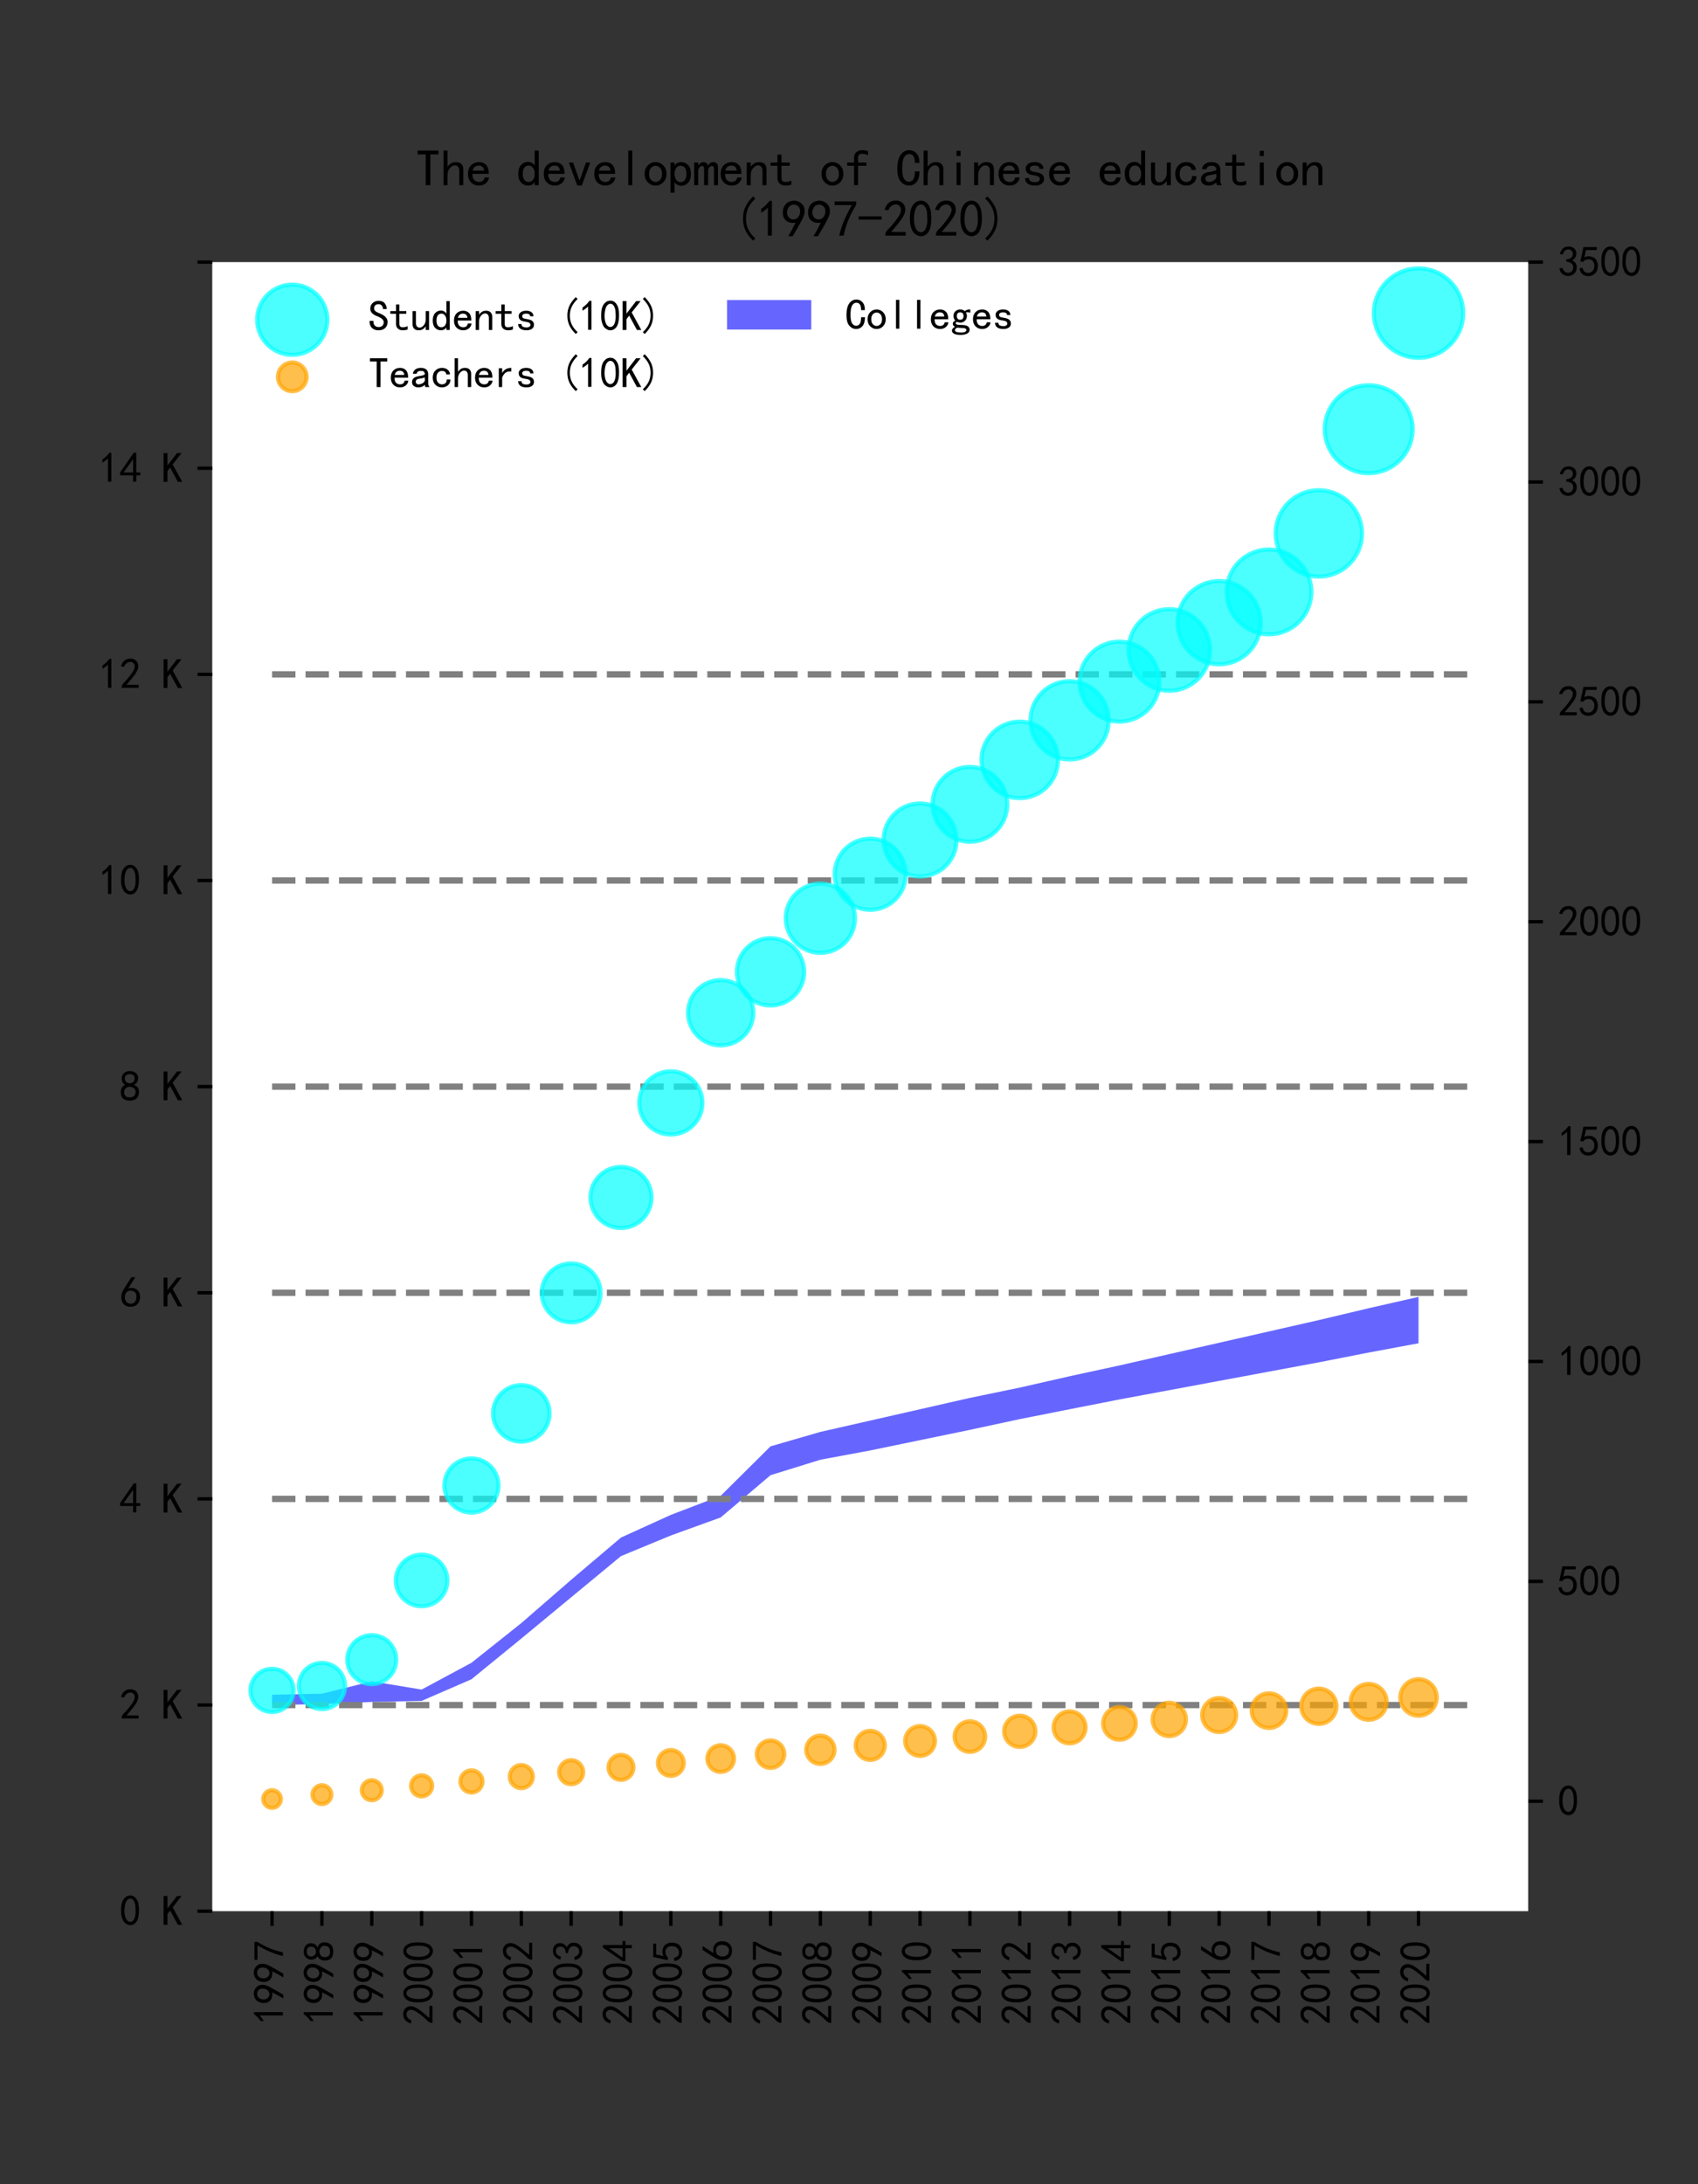 <?xml version="1.0" encoding="utf-8" standalone="no"?>
<!DOCTYPE svg PUBLIC "-//W3C//DTD SVG 1.1//EN"
  "http://www.w3.org/Graphics/SVG/1.1/DTD/svg11.dtd">
<svg xmlns:xlink="http://www.w3.org/1999/xlink" width="403.2pt" height="518.4pt" viewBox="0 0 403.2 518.4" xmlns="http://www.w3.org/2000/svg" version="1.1">
 <rect x="0" y="0" width="403.2" height="518.4" fill="#333333" stroke="none"/>
 <defs>
  <style type="text/css">*{stroke-linejoin: round; stroke-linecap: butt}</style>
 </defs>
 <g id="figure_1">
  <g id="patch_1">
   <path d="M 0 518.4 
L 403.2 518.4 
L 403.2 0 
L 0 0 
L 0 518.4 
z
" style="fill: none"/>
  </g>
  <g id="axes_1">
   <g id="patch_2">
    <path d="M 50.4 453.6 
L 362.88 453.6 
L 362.88 62.208 
L 50.4 62.208 
z
" style="fill: #ffffff"/>
   </g>
   <g id="PolyCollection_1">
    <path d="M 64.604 402.23 
L 64.604 404.676 
L 76.44 404.431 
L 88.276 403.942 
L 100.113 403.698 
L 111.949 398.56 
L 123.785 388.898 
L 135.622 379.113 
L 147.458 369.328 
L 159.295 364.436 
L 171.131 360.155 
L 182.967 350.126 
L 194.804 346.456 
L 206.64 344.255 
L 218.476 341.809 
L 230.313 339.362 
L 242.149 336.818 
L 253.985 334.47 
L 265.822 332.146 
L 277.658 329.945 
L 289.495 327.743 
L 301.331 325.541 
L 313.167 323.34 
L 325.004 321.016 
L 336.84 318.814 
L 336.84 307.806 
L 336.84 307.806 
L 325.004 310.497 
L 313.167 313.31 
L 301.331 316.001 
L 289.495 318.692 
L 277.658 321.383 
L 265.822 324.074 
L 253.985 326.642 
L 242.149 329.333 
L 230.313 331.779 
L 218.476 334.47 
L 206.64 337.161 
L 194.804 339.852 
L 182.967 343.276 
L 171.131 355.018 
L 159.295 359.544 
L 147.458 364.925 
L 135.622 374.955 
L 123.785 385.229 
L 111.949 394.647 
L 100.113 401.007 
L 88.276 399.05 
L 76.44 401.985 
L 64.604 402.23 
z
" clip-path="url(#p2e3991f7db)" style="fill: #0000ff; fill-opacity: 0.6"/>
   </g>
   <g id="matplotlib.axis_1">
    <g id="xtick_1">
     <g id="line2d_1">
      <defs>
       <path id="mb7a2a5cee7" d="M 0 0 
L 0 3.5 
" style="stroke: #000000; stroke-width: 0.8"/>
      </defs>
      <g>
       <use xlink:href="#mb7a2a5cee7" x="64.604" y="453.6" style="stroke: #000000; stroke-width: 0.8"/>
      </g>
     </g>
     <g id="text_1">
      <!-- 1997 -->
      <g transform="translate(67.416 480.6)rotate(-90)scale(0.1 -0.1)">
       <defs>
        <path id="SimHei-31" d="M 1400 3600 
Q 1075 3275 575 2975 
L 575 3450 
Q 1200 3875 1600 4450 
L 1900 4450 
L 1900 150 
L 1400 150 
L 1400 3600 
z
" transform="scale(0.016)"/>
        <path id="SimHei-39" d="M 800 75 
Q 1350 1000 1700 1750 
Q 1075 1650 662 1912 
Q 250 2175 162 2625 
Q 75 3075 175 3437 
Q 275 3800 487 4037 
Q 700 4275 1000 4375 
Q 1300 4475 1537 4475 
Q 1775 4475 2025 4375 
Q 2275 4275 2475 4075 
Q 2675 3875 2750 3662 
Q 2825 3450 2825 3112 
Q 2825 2775 2575 2250 
Q 2325 1725 1350 75 
L 800 75 
z
M 662 2875 
Q 700 2550 937 2337 
Q 1175 2125 1450 2150 
Q 1725 2175 1887 2300 
Q 2050 2425 2200 2725 
Q 2300 3100 2250 3362 
Q 2200 3625 1987 3800 
Q 1775 3975 1525 3975 
Q 1375 4000 1137 3900 
Q 900 3800 762 3500 
Q 625 3200 662 2875 
z
" transform="scale(0.016)"/>
        <path id="SimHei-37" d="M 850 150 
Q 1300 2050 2425 3925 
L 275 3925 
L 275 4375 
L 2950 4375 
L 2950 3950 
Q 1775 2050 1400 150 
L 850 150 
z
" transform="scale(0.016)"/>
       </defs>
       <use xlink:href="#SimHei-31"/>
       <use xlink:href="#SimHei-39" x="50"/>
       <use xlink:href="#SimHei-39" x="100"/>
       <use xlink:href="#SimHei-37" x="150"/>
      </g>
     </g>
    </g>
    <g id="xtick_2">
     <g id="line2d_2">
      <g>
       <use xlink:href="#mb7a2a5cee7" x="76.44" y="453.6" style="stroke: #000000; stroke-width: 0.8"/>
      </g>
     </g>
     <g id="text_2">
      <!-- 1998 -->
      <g transform="translate(79.252 480.6)rotate(-90)scale(0.1 -0.1)">
       <defs>
        <path id="SimHei-38" d="M 175 1375 
Q 175 1675 325 1962 
Q 475 2250 825 2425 
Q 525 2600 425 2812 
Q 325 3025 312 3300 
Q 300 3575 387 3775 
Q 475 3975 650 4150 
Q 825 4325 1037 4387 
Q 1250 4450 1500 4450 
Q 1750 4450 1950 4400 
Q 2150 4350 2375 4187 
Q 2600 4025 2700 3725 
Q 2800 3425 2687 3025 
Q 2575 2625 2100 2400 
Q 2525 2275 2700 2012 
Q 2875 1750 2875 1375 
Q 2875 1000 2762 775 
Q 2650 550 2512 400 
Q 2375 250 2137 162 
Q 1900 75 1537 75 
Q 1175 75 912 162 
Q 650 250 475 425 
Q 300 600 237 837 
Q 175 1075 175 1375 
z
M 687 1400 
Q 675 1100 787 875 
Q 900 650 1200 587 
Q 1500 525 1825 600 
Q 2150 675 2275 950 
Q 2400 1225 2362 1500 
Q 2325 1775 2050 1962 
Q 1775 2150 1450 2125 
Q 1125 2100 912 1900 
Q 700 1700 687 1400 
z
M 775 3350 
Q 775 3100 950 2875 
Q 1125 2650 1500 2650 
Q 1875 2650 2062 2875 
Q 2250 3100 2237 3412 
Q 2225 3725 2012 3875 
Q 1800 4025 1437 4000 
Q 1075 3975 925 3787 
Q 775 3600 775 3350 
z
" transform="scale(0.016)"/>
       </defs>
       <use xlink:href="#SimHei-31"/>
       <use xlink:href="#SimHei-39" x="50"/>
       <use xlink:href="#SimHei-39" x="100"/>
       <use xlink:href="#SimHei-38" x="150"/>
      </g>
     </g>
    </g>
    <g id="xtick_3">
     <g id="line2d_3">
      <g>
       <use xlink:href="#mb7a2a5cee7" x="88.276" y="453.6" style="stroke: #000000; stroke-width: 0.8"/>
      </g>
     </g>
     <g id="text_3">
      <!-- 1999 -->
      <g transform="translate(91.089 480.6)rotate(-90)scale(0.1 -0.1)">
       <use xlink:href="#SimHei-31"/>
       <use xlink:href="#SimHei-39" x="50"/>
       <use xlink:href="#SimHei-39" x="100"/>
       <use xlink:href="#SimHei-39" x="150"/>
      </g>
     </g>
    </g>
    <g id="xtick_4">
     <g id="line2d_4">
      <g>
       <use xlink:href="#mb7a2a5cee7" x="100.113" y="453.6" style="stroke: #000000; stroke-width: 0.8"/>
      </g>
     </g>
     <g id="text_4">
      <!-- 2000 -->
      <g transform="translate(102.925 480.6)rotate(-90)scale(0.1 -0.1)">
       <defs>
        <path id="SimHei-32" d="M 300 250 
Q 325 625 650 925 
Q 975 1225 1475 1862 
Q 1975 2500 2125 2850 
Q 2275 3200 2237 3450 
Q 2200 3700 2000 3862 
Q 1800 4025 1537 4000 
Q 1275 3975 1037 3800 
Q 800 3625 675 3275 
L 200 3350 
Q 400 3925 712 4187 
Q 1025 4450 1450 4475 
Q 1700 4500 1900 4462 
Q 2100 4425 2312 4287 
Q 2525 4150 2662 3875 
Q 2800 3600 2762 3212 
Q 2725 2825 2375 2287 
Q 2025 1750 1025 600 
L 2825 600 
L 2825 150 
L 300 150 
L 300 250 
z
" transform="scale(0.016)"/>
        <path id="SimHei-30" d="M 225 2537 
Q 250 3200 412 3587 
Q 575 3975 875 4225 
Q 1175 4475 1612 4475 
Q 2050 4475 2375 4112 
Q 2700 3750 2800 3200 
Q 2900 2650 2862 1937 
Q 2825 1225 2612 775 
Q 2400 325 1975 150 
Q 1550 -25 1125 187 
Q 700 400 525 750 
Q 350 1100 275 1487 
Q 200 1875 225 2537 
z
M 750 2687 
Q 675 2000 800 1462 
Q 925 925 1212 700 
Q 1500 475 1800 612 
Q 2100 750 2237 1162 
Q 2375 1575 2375 2062 
Q 2375 2550 2337 2950 
Q 2300 3350 2112 3675 
Q 1925 4000 1612 4012 
Q 1300 4025 1062 3700 
Q 825 3375 750 2687 
z
" transform="scale(0.016)"/>
       </defs>
       <use xlink:href="#SimHei-32"/>
       <use xlink:href="#SimHei-30" x="50"/>
       <use xlink:href="#SimHei-30" x="100"/>
       <use xlink:href="#SimHei-30" x="150"/>
      </g>
     </g>
    </g>
    <g id="xtick_5">
     <g id="line2d_5">
      <g>
       <use xlink:href="#mb7a2a5cee7" x="111.949" y="453.6" style="stroke: #000000; stroke-width: 0.8"/>
      </g>
     </g>
     <g id="text_5">
      <!-- 2001 -->
      <g transform="translate(114.762 480.6)rotate(-90)scale(0.1 -0.1)">
       <use xlink:href="#SimHei-32"/>
       <use xlink:href="#SimHei-30" x="50"/>
       <use xlink:href="#SimHei-30" x="100"/>
       <use xlink:href="#SimHei-31" x="150"/>
      </g>
     </g>
    </g>
    <g id="xtick_6">
     <g id="line2d_6">
      <g>
       <use xlink:href="#mb7a2a5cee7" x="123.785" y="453.6" style="stroke: #000000; stroke-width: 0.8"/>
      </g>
     </g>
     <g id="text_6">
      <!-- 2002 -->
      <g transform="translate(126.598 480.6)rotate(-90)scale(0.1 -0.1)">
       <use xlink:href="#SimHei-32"/>
       <use xlink:href="#SimHei-30" x="50"/>
       <use xlink:href="#SimHei-30" x="100"/>
       <use xlink:href="#SimHei-32" x="150"/>
      </g>
     </g>
    </g>
    <g id="xtick_7">
     <g id="line2d_7">
      <g>
       <use xlink:href="#mb7a2a5cee7" x="135.622" y="453.6" style="stroke: #000000; stroke-width: 0.8"/>
      </g>
     </g>
     <g id="text_7">
      <!-- 2003 -->
      <g transform="translate(138.434 480.6)rotate(-90)scale(0.1 -0.1)">
       <defs>
        <path id="SimHei-33" d="M 250 1225 
L 700 1300 
Q 800 975 1025 762 
Q 1250 550 1587 562 
Q 1925 575 2125 837 
Q 2325 1100 2300 1437 
Q 2275 1775 2037 1962 
Q 1800 2150 1275 2225 
L 1275 2550 
Q 1800 2600 2037 2825 
Q 2275 3050 2250 3412 
Q 2225 3775 1925 3937 
Q 1625 4100 1287 3975 
Q 950 3850 750 3275 
L 300 3350 
Q 450 3800 712 4100 
Q 975 4400 1425 4450 
Q 1875 4500 2212 4337 
Q 2550 4175 2687 3837 
Q 2825 3500 2725 3100 
Q 2625 2700 2150 2400 
Q 2500 2250 2687 1950 
Q 2875 1650 2812 1162 
Q 2750 675 2375 375 
Q 2000 75 1525 87 
Q 1050 100 700 387 
Q 350 675 250 1225 
z
" transform="scale(0.016)"/>
       </defs>
       <use xlink:href="#SimHei-32"/>
       <use xlink:href="#SimHei-30" x="50"/>
       <use xlink:href="#SimHei-30" x="100"/>
       <use xlink:href="#SimHei-33" x="150"/>
      </g>
     </g>
    </g>
    <g id="xtick_8">
     <g id="line2d_8">
      <g>
       <use xlink:href="#mb7a2a5cee7" x="147.458" y="453.6" style="stroke: #000000; stroke-width: 0.8"/>
      </g>
     </g>
     <g id="text_8">
      <!-- 2004 -->
      <g transform="translate(150.271 480.6)rotate(-90)scale(0.1 -0.1)">
       <defs>
        <path id="SimHei-34" d="M 2000 1100 
L 75 1100 
L 75 1525 
L 2100 4450 
L 2475 4450 
L 2475 1525 
L 3075 1525 
L 3075 1100 
L 2475 1100 
L 2475 150 
L 2000 150 
L 2000 1100 
z
M 2000 1525 
L 2000 3500 
L 600 1525 
L 2000 1525 
z
" transform="scale(0.016)"/>
       </defs>
       <use xlink:href="#SimHei-32"/>
       <use xlink:href="#SimHei-30" x="50"/>
       <use xlink:href="#SimHei-30" x="100"/>
       <use xlink:href="#SimHei-34" x="150"/>
      </g>
     </g>
    </g>
    <g id="xtick_9">
     <g id="line2d_9">
      <g>
       <use xlink:href="#mb7a2a5cee7" x="159.295" y="453.6" style="stroke: #000000; stroke-width: 0.8"/>
      </g>
     </g>
     <g id="text_9">
      <!-- 2005 -->
      <g transform="translate(162.107 480.6)rotate(-90)scale(0.1 -0.1)">
       <defs>
        <path id="SimHei-35" d="M 550 1325 
Q 725 650 1150 575 
Q 1575 500 1837 662 
Q 2100 825 2212 1087 
Q 2325 1350 2312 1675 
Q 2300 2000 2137 2225 
Q 1975 2450 1725 2525 
Q 1475 2600 1162 2525 
Q 850 2450 650 2175 
L 225 2225 
Q 275 2375 700 4375 
L 2675 4375 
L 2675 3925 
L 1075 3925 
Q 950 3250 825 2850 
Q 1200 3025 1525 3012 
Q 1850 3000 2150 2862 
Q 2450 2725 2587 2487 
Q 2725 2250 2787 2012 
Q 2850 1775 2837 1500 
Q 2825 1225 2725 937 
Q 2625 650 2425 462 
Q 2225 275 1937 162 
Q 1650 50 1275 75 
Q 900 100 562 350 
Q 225 600 100 1200 
L 550 1325 
z
" transform="scale(0.016)"/>
       </defs>
       <use xlink:href="#SimHei-32"/>
       <use xlink:href="#SimHei-30" x="50"/>
       <use xlink:href="#SimHei-30" x="100"/>
       <use xlink:href="#SimHei-35" x="150"/>
      </g>
     </g>
    </g>
    <g id="xtick_10">
     <g id="line2d_10">
      <g>
       <use xlink:href="#mb7a2a5cee7" x="171.131" y="453.6" style="stroke: #000000; stroke-width: 0.8"/>
      </g>
     </g>
     <g id="text_10">
      <!-- 2006 -->
      <g transform="translate(173.943 480.6)rotate(-90)scale(0.1 -0.1)">
       <defs>
        <path id="SimHei-36" d="M 250 1612 
Q 275 1975 387 2225 
Q 500 2475 725 2850 
L 1750 4450 
L 2325 4450 
L 1275 2800 
Q 1950 2975 2350 2750 
Q 2750 2525 2887 2237 
Q 3025 1950 3037 1612 
Q 3050 1275 2937 950 
Q 2825 625 2537 362 
Q 2250 100 1737 75 
Q 1225 50 862 262 
Q 500 475 362 862 
Q 225 1250 250 1612 
z
M 1025 787 
Q 1250 550 1625 525 
Q 2000 500 2250 775 
Q 2500 1050 2500 1575 
Q 2500 2100 2187 2300 
Q 1875 2500 1487 2450 
Q 1100 2400 925 2075 
Q 750 1750 775 1387 
Q 800 1025 1025 787 
z
" transform="scale(0.016)"/>
       </defs>
       <use xlink:href="#SimHei-32"/>
       <use xlink:href="#SimHei-30" x="50"/>
       <use xlink:href="#SimHei-30" x="100"/>
       <use xlink:href="#SimHei-36" x="150"/>
      </g>
     </g>
    </g>
    <g id="xtick_11">
     <g id="line2d_11">
      <g>
       <use xlink:href="#mb7a2a5cee7" x="182.967" y="453.6" style="stroke: #000000; stroke-width: 0.8"/>
      </g>
     </g>
     <g id="text_11">
      <!-- 2007 -->
      <g transform="translate(185.78 480.6)rotate(-90)scale(0.1 -0.1)">
       <use xlink:href="#SimHei-32"/>
       <use xlink:href="#SimHei-30" x="50"/>
       <use xlink:href="#SimHei-30" x="100"/>
       <use xlink:href="#SimHei-37" x="150"/>
      </g>
     </g>
    </g>
    <g id="xtick_12">
     <g id="line2d_12">
      <g>
       <use xlink:href="#mb7a2a5cee7" x="194.804" y="453.6" style="stroke: #000000; stroke-width: 0.8"/>
      </g>
     </g>
     <g id="text_12">
      <!-- 2008 -->
      <g transform="translate(197.616 480.6)rotate(-90)scale(0.1 -0.1)">
       <use xlink:href="#SimHei-32"/>
       <use xlink:href="#SimHei-30" x="50"/>
       <use xlink:href="#SimHei-30" x="100"/>
       <use xlink:href="#SimHei-38" x="150"/>
      </g>
     </g>
    </g>
    <g id="xtick_13">
     <g id="line2d_13">
      <g>
       <use xlink:href="#mb7a2a5cee7" x="206.64" y="453.6" style="stroke: #000000; stroke-width: 0.8"/>
      </g>
     </g>
     <g id="text_13">
      <!-- 2009 -->
      <g transform="translate(209.452 480.6)rotate(-90)scale(0.1 -0.1)">
       <use xlink:href="#SimHei-32"/>
       <use xlink:href="#SimHei-30" x="50"/>
       <use xlink:href="#SimHei-30" x="100"/>
       <use xlink:href="#SimHei-39" x="150"/>
      </g>
     </g>
    </g>
    <g id="xtick_14">
     <g id="line2d_14">
      <g>
       <use xlink:href="#mb7a2a5cee7" x="218.476" y="453.6" style="stroke: #000000; stroke-width: 0.8"/>
      </g>
     </g>
     <g id="text_14">
      <!-- 2010 -->
      <g transform="translate(221.289 480.6)rotate(-90)scale(0.1 -0.1)">
       <use xlink:href="#SimHei-32"/>
       <use xlink:href="#SimHei-30" x="50"/>
       <use xlink:href="#SimHei-31" x="100"/>
       <use xlink:href="#SimHei-30" x="150"/>
      </g>
     </g>
    </g>
    <g id="xtick_15">
     <g id="line2d_15">
      <g>
       <use xlink:href="#mb7a2a5cee7" x="230.313" y="453.6" style="stroke: #000000; stroke-width: 0.8"/>
      </g>
     </g>
     <g id="text_15">
      <!-- 2011 -->
      <g transform="translate(233.125 480.6)rotate(-90)scale(0.1 -0.1)">
       <use xlink:href="#SimHei-32"/>
       <use xlink:href="#SimHei-30" x="50"/>
       <use xlink:href="#SimHei-31" x="100"/>
       <use xlink:href="#SimHei-31" x="150"/>
      </g>
     </g>
    </g>
    <g id="xtick_16">
     <g id="line2d_16">
      <g>
       <use xlink:href="#mb7a2a5cee7" x="242.149" y="453.6" style="stroke: #000000; stroke-width: 0.8"/>
      </g>
     </g>
     <g id="text_16">
      <!-- 2012 -->
      <g transform="translate(244.962 480.6)rotate(-90)scale(0.1 -0.1)">
       <use xlink:href="#SimHei-32"/>
       <use xlink:href="#SimHei-30" x="50"/>
       <use xlink:href="#SimHei-31" x="100"/>
       <use xlink:href="#SimHei-32" x="150"/>
      </g>
     </g>
    </g>
    <g id="xtick_17">
     <g id="line2d_17">
      <g>
       <use xlink:href="#mb7a2a5cee7" x="253.985" y="453.6" style="stroke: #000000; stroke-width: 0.8"/>
      </g>
     </g>
     <g id="text_17">
      <!-- 2013 -->
      <g transform="translate(256.798 480.6)rotate(-90)scale(0.1 -0.1)">
       <use xlink:href="#SimHei-32"/>
       <use xlink:href="#SimHei-30" x="50"/>
       <use xlink:href="#SimHei-31" x="100"/>
       <use xlink:href="#SimHei-33" x="150"/>
      </g>
     </g>
    </g>
    <g id="xtick_18">
     <g id="line2d_18">
      <g>
       <use xlink:href="#mb7a2a5cee7" x="265.822" y="453.6" style="stroke: #000000; stroke-width: 0.8"/>
      </g>
     </g>
     <g id="text_18">
      <!-- 2014 -->
      <g transform="translate(268.634 480.6)rotate(-90)scale(0.1 -0.1)">
       <use xlink:href="#SimHei-32"/>
       <use xlink:href="#SimHei-30" x="50"/>
       <use xlink:href="#SimHei-31" x="100"/>
       <use xlink:href="#SimHei-34" x="150"/>
      </g>
     </g>
    </g>
    <g id="xtick_19">
     <g id="line2d_19">
      <g>
       <use xlink:href="#mb7a2a5cee7" x="277.658" y="453.6" style="stroke: #000000; stroke-width: 0.8"/>
      </g>
     </g>
     <g id="text_19">
      <!-- 2015 -->
      <g transform="translate(280.471 480.6)rotate(-90)scale(0.1 -0.1)">
       <use xlink:href="#SimHei-32"/>
       <use xlink:href="#SimHei-30" x="50"/>
       <use xlink:href="#SimHei-31" x="100"/>
       <use xlink:href="#SimHei-35" x="150"/>
      </g>
     </g>
    </g>
    <g id="xtick_20">
     <g id="line2d_20">
      <g>
       <use xlink:href="#mb7a2a5cee7" x="289.495" y="453.6" style="stroke: #000000; stroke-width: 0.8"/>
      </g>
     </g>
     <g id="text_20">
      <!-- 2016 -->
      <g transform="translate(292.307 480.6)rotate(-90)scale(0.1 -0.1)">
       <use xlink:href="#SimHei-32"/>
       <use xlink:href="#SimHei-30" x="50"/>
       <use xlink:href="#SimHei-31" x="100"/>
       <use xlink:href="#SimHei-36" x="150"/>
      </g>
     </g>
    </g>
    <g id="xtick_21">
     <g id="line2d_21">
      <g>
       <use xlink:href="#mb7a2a5cee7" x="301.331" y="453.6" style="stroke: #000000; stroke-width: 0.8"/>
      </g>
     </g>
     <g id="text_21">
      <!-- 2017 -->
      <g transform="translate(304.143 480.6)rotate(-90)scale(0.1 -0.1)">
       <use xlink:href="#SimHei-32"/>
       <use xlink:href="#SimHei-30" x="50"/>
       <use xlink:href="#SimHei-31" x="100"/>
       <use xlink:href="#SimHei-37" x="150"/>
      </g>
     </g>
    </g>
    <g id="xtick_22">
     <g id="line2d_22">
      <g>
       <use xlink:href="#mb7a2a5cee7" x="313.167" y="453.6" style="stroke: #000000; stroke-width: 0.8"/>
      </g>
     </g>
     <g id="text_22">
      <!-- 2018 -->
      <g transform="translate(315.98 480.6)rotate(-90)scale(0.1 -0.1)">
       <use xlink:href="#SimHei-32"/>
       <use xlink:href="#SimHei-30" x="50"/>
       <use xlink:href="#SimHei-31" x="100"/>
       <use xlink:href="#SimHei-38" x="150"/>
      </g>
     </g>
    </g>
    <g id="xtick_23">
     <g id="line2d_23">
      <g>
       <use xlink:href="#mb7a2a5cee7" x="325.004" y="453.6" style="stroke: #000000; stroke-width: 0.8"/>
      </g>
     </g>
     <g id="text_23">
      <!-- 2019 -->
      <g transform="translate(327.816 480.6)rotate(-90)scale(0.1 -0.1)">
       <use xlink:href="#SimHei-32"/>
       <use xlink:href="#SimHei-30" x="50"/>
       <use xlink:href="#SimHei-31" x="100"/>
       <use xlink:href="#SimHei-39" x="150"/>
      </g>
     </g>
    </g>
    <g id="xtick_24">
     <g id="line2d_24">
      <g>
       <use xlink:href="#mb7a2a5cee7" x="336.84" y="453.6" style="stroke: #000000; stroke-width: 0.8"/>
      </g>
     </g>
     <g id="text_24">
      <!-- 2020 -->
      <g transform="translate(339.652 480.6)rotate(-90)scale(0.1 -0.1)">
       <use xlink:href="#SimHei-32"/>
       <use xlink:href="#SimHei-30" x="50"/>
       <use xlink:href="#SimHei-32" x="100"/>
       <use xlink:href="#SimHei-30" x="150"/>
      </g>
     </g>
    </g>
   </g>
   <g id="matplotlib.axis_2">
    <g id="ytick_1">
     <g id="line2d_25">
      <defs>
       <path id="m93aaccaa39" d="M 0 0 
L -3.5 0 
" style="stroke: #000000; stroke-width: 0.8"/>
      </defs>
      <g>
       <use xlink:href="#m93aaccaa39" x="50.4" y="453.6" style="stroke: #000000; stroke-width: 0.8"/>
      </g>
     </g>
     <g id="text_25">
      <!-- 0 K -->
      <g transform="translate(28.4 457.038)scale(0.1 -0.1)">
       <defs>
        <path id="SimHei-20" transform="scale(0.016)"/>
        <path id="SimHei-4b" d="M 3050 125 
L 2400 125 
L 1250 2250 
L 850 1725 
L 850 125 
L 275 125 
L 275 4400 
L 850 4400 
L 850 2550 
L 2275 4400 
L 2950 4400 
L 1625 2725 
L 3050 125 
z
" transform="scale(0.016)"/>
       </defs>
       <use xlink:href="#SimHei-30"/>
       <use xlink:href="#SimHei-20" x="50"/>
       <use xlink:href="#SimHei-4b" x="100"/>
      </g>
     </g>
    </g>
    <g id="ytick_2">
     <g id="line2d_26">
      <g>
       <use xlink:href="#m93aaccaa39" x="50.4" y="404.676" style="stroke: #000000; stroke-width: 0.8"/>
      </g>
     </g>
     <g id="text_26">
      <!-- 2 K -->
      <g transform="translate(28.4 408.113)scale(0.1 -0.1)">
       <use xlink:href="#SimHei-32"/>
       <use xlink:href="#SimHei-20" x="50"/>
       <use xlink:href="#SimHei-4b" x="100"/>
      </g>
     </g>
    </g>
    <g id="ytick_3">
     <g id="line2d_27">
      <g>
       <use xlink:href="#m93aaccaa39" x="50.4" y="355.752" style="stroke: #000000; stroke-width: 0.8"/>
      </g>
     </g>
     <g id="text_27">
      <!-- 4 K -->
      <g transform="translate(28.4 359.19)scale(0.1 -0.1)">
       <use xlink:href="#SimHei-34"/>
       <use xlink:href="#SimHei-20" x="50"/>
       <use xlink:href="#SimHei-4b" x="100"/>
      </g>
     </g>
    </g>
    <g id="ytick_4">
     <g id="line2d_28">
      <g>
       <use xlink:href="#m93aaccaa39" x="50.4" y="306.828" style="stroke: #000000; stroke-width: 0.8"/>
      </g>
     </g>
     <g id="text_28">
      <!-- 6 K -->
      <g transform="translate(28.4 310.265)scale(0.1 -0.1)">
       <use xlink:href="#SimHei-36"/>
       <use xlink:href="#SimHei-20" x="50"/>
       <use xlink:href="#SimHei-4b" x="100"/>
      </g>
     </g>
    </g>
    <g id="ytick_5">
     <g id="line2d_29">
      <g>
       <use xlink:href="#m93aaccaa39" x="50.4" y="257.904" style="stroke: #000000; stroke-width: 0.8"/>
      </g>
     </g>
     <g id="text_29">
      <!-- 8 K -->
      <g transform="translate(28.4 261.341)scale(0.1 -0.1)">
       <use xlink:href="#SimHei-38"/>
       <use xlink:href="#SimHei-20" x="50"/>
       <use xlink:href="#SimHei-4b" x="100"/>
      </g>
     </g>
    </g>
    <g id="ytick_6">
     <g id="line2d_30">
      <g>
       <use xlink:href="#m93aaccaa39" x="50.4" y="208.98" style="stroke: #000000; stroke-width: 0.8"/>
      </g>
     </g>
     <g id="text_30">
      <!-- 10 K -->
      <g transform="translate(23.4 212.417)scale(0.1 -0.1)">
       <use xlink:href="#SimHei-31"/>
       <use xlink:href="#SimHei-30" x="50"/>
       <use xlink:href="#SimHei-20" x="100"/>
       <use xlink:href="#SimHei-4b" x="150"/>
      </g>
     </g>
    </g>
    <g id="ytick_7">
     <g id="line2d_31">
      <g>
       <use xlink:href="#m93aaccaa39" x="50.4" y="160.056" style="stroke: #000000; stroke-width: 0.8"/>
      </g>
     </g>
     <g id="text_31">
      <!-- 12 K -->
      <g transform="translate(23.4 163.494)scale(0.1 -0.1)">
       <use xlink:href="#SimHei-31"/>
       <use xlink:href="#SimHei-32" x="50"/>
       <use xlink:href="#SimHei-20" x="100"/>
       <use xlink:href="#SimHei-4b" x="150"/>
      </g>
     </g>
    </g>
    <g id="ytick_8">
     <g id="line2d_32">
      <g>
       <use xlink:href="#m93aaccaa39" x="50.4" y="111.132" style="stroke: #000000; stroke-width: 0.8"/>
      </g>
     </g>
     <g id="text_32">
      <!-- 14 K -->
      <g transform="translate(23.4 114.57)scale(0.1 -0.1)">
       <use xlink:href="#SimHei-31"/>
       <use xlink:href="#SimHei-34" x="50"/>
       <use xlink:href="#SimHei-20" x="100"/>
       <use xlink:href="#SimHei-4b" x="150"/>
      </g>
     </g>
    </g>
    <g id="ytick_9">
     <g id="line2d_33">
      <g>
       <use xlink:href="#m93aaccaa39" x="50.4" y="62.208" style="stroke: #000000; stroke-width: 0.8"/>
      </g>
     </g>
    </g>
   </g>
   <g id="LineCollection_1">
    <path d="M 64.604 404.676 
L 348.676 404.676 
" clip-path="url(#p2e3991f7db)" style="fill: none; stroke-dasharray: 5.55,2.4; stroke-dashoffset: 0; stroke: #808080; stroke-width: 1.5"/>
   </g>
   <g id="LineCollection_2">
    <path d="M 64.604 355.752 
L 348.676 355.752 
" clip-path="url(#p2e3991f7db)" style="fill: none; stroke-dasharray: 5.55,2.4; stroke-dashoffset: 0; stroke: #808080; stroke-width: 1.5"/>
   </g>
   <g id="LineCollection_3">
    <path d="M 64.604 306.828 
L 348.676 306.828 
" clip-path="url(#p2e3991f7db)" style="fill: none; stroke-dasharray: 5.55,2.4; stroke-dashoffset: 0; stroke: #808080; stroke-width: 1.5"/>
   </g>
   <g id="LineCollection_4">
    <path d="M 64.604 257.904 
L 348.676 257.904 
" clip-path="url(#p2e3991f7db)" style="fill: none; stroke-dasharray: 5.55,2.4; stroke-dashoffset: 0; stroke: #808080; stroke-width: 1.5"/>
   </g>
   <g id="LineCollection_5">
    <path d="M 64.604 208.98 
L 348.676 208.98 
" clip-path="url(#p2e3991f7db)" style="fill: none; stroke-dasharray: 5.55,2.4; stroke-dashoffset: 0; stroke: #808080; stroke-width: 1.5"/>
   </g>
   <g id="LineCollection_6">
    <path d="M 64.604 160.056 
L 348.676 160.056 
" clip-path="url(#p2e3991f7db)" style="fill: none; stroke-dasharray: 5.55,2.4; stroke-dashoffset: 0; stroke: #808080; stroke-width: 1.5"/>
   </g>
   <g id="patch_3">
    <path d="M 50.4 453.6 
L 50.4 62.208 
" style="fill: none"/>
   </g>
   <g id="patch_4">
    <path d="M 362.88 453.6 
L 362.88 62.208 
" style="fill: none"/>
   </g>
   <g id="patch_5">
    <path d="M 50.4 453.6 
L 362.88 453.6 
" style="fill: none"/>
   </g>
   <g id="patch_6">
    <path d="M 50.4 62.208 
L 362.88 62.208 
" style="fill: none"/>
   </g>
   <g id="text_33">
    <!-- The development of Chinese education -->
    <g transform="translate(98.64 44.189)scale(0.12 -0.12)">
     <defs>
      <path id="SimHei-54" d="M 2850 3925 
L 1850 3925 
L 1850 125 
L 1275 125 
L 1275 3925 
L 275 3925 
L 275 4400 
L 2850 4400 
L 2850 3925 
z
" transform="scale(0.016)"/>
      <path id="SimHei-68" d="M 2800 125 
L 2300 125 
L 2300 1925 
Q 2300 2225 2150 2400 
Q 2000 2575 1750 2575 
Q 1425 2575 1137 2237 
Q 850 1900 850 1400 
L 850 125 
L 350 125 
L 350 4400 
L 850 4400 
L 850 2400 
Q 1050 2675 1287 2825 
Q 1525 2975 1900 2975 
Q 2350 2975 2575 2725 
Q 2800 2475 2800 2100 
L 2800 125 
z
" transform="scale(0.016)"/>
      <path id="SimHei-65" d="M 2850 1075 
Q 2800 625 2450 350 
Q 2100 75 1625 75 
Q 1025 75 637 462 
Q 250 850 250 1525 
Q 250 2200 637 2587 
Q 1025 2975 1625 2975 
Q 2150 2975 2487 2637 
Q 2825 2300 2825 1525 
L 800 1525 
Q 800 975 1037 750 
Q 1275 525 1625 525 
Q 1900 525 2075 662 
Q 2250 800 2300 1075 
L 2850 1075 
z
M 2250 1925 
Q 2200 2275 2025 2412 
Q 1850 2550 1575 2550 
Q 1325 2550 1125 2412 
Q 925 2275 825 1925 
L 2250 1925 
z
" transform="scale(0.016)"/>
      <path id="SimHei-64" d="M 2750 125 
L 2250 125 
L 2250 500 
Q 2100 275 1900 175 
Q 1700 75 1425 75 
Q 925 75 575 437 
Q 225 800 225 1525 
Q 225 2250 575 2625 
Q 925 3000 1425 3000 
Q 1700 3000 1900 2887 
Q 2100 2775 2250 2550 
L 2250 4400 
L 2750 4400 
L 2750 125 
z
M 2250 1525 
Q 2250 2000 2037 2275 
Q 1825 2550 1525 2550 
Q 1150 2550 962 2275 
Q 775 2000 775 1525 
Q 775 1050 962 787 
Q 1150 525 1525 525 
Q 1825 525 2037 787 
Q 2250 1050 2250 1525 
z
" transform="scale(0.016)"/>
      <path id="SimHei-76" d="M 2875 2925 
L 1825 75 
L 1275 75 
L 225 2925 
L 750 2925 
L 1525 750 
L 1575 750 
L 2350 2925 
L 2875 2925 
z
" transform="scale(0.016)"/>
      <path id="SimHei-6c" d="M 1825 125 
L 1325 125 
L 1325 4400 
L 1825 4400 
L 1825 125 
z
" transform="scale(0.016)"/>
      <path id="SimHei-6f" d="M 2925 1525 
Q 2925 875 2525 475 
Q 2125 75 1575 75 
Q 1025 75 625 475 
Q 225 875 225 1525 
Q 225 2175 625 2575 
Q 1025 2975 1575 2975 
Q 2125 2975 2525 2575 
Q 2925 2175 2925 1525 
z
M 2375 1525 
Q 2375 2025 2125 2275 
Q 1875 2525 1575 2525 
Q 1275 2525 1025 2275 
Q 775 2025 775 1525 
Q 775 1025 1025 775 
Q 1275 525 1575 525 
Q 1875 525 2125 775 
Q 2375 1025 2375 1525 
z
" transform="scale(0.016)"/>
      <path id="SimHei-70" d="M 2825 1525 
Q 2825 800 2475 425 
Q 2125 50 1625 50 
Q 1350 50 1150 162 
Q 950 275 800 500 
L 800 -800 
L 300 -800 
L 300 2925 
L 800 2925 
L 800 2550 
Q 950 2775 1150 2875 
Q 1350 2975 1625 2975 
Q 2125 2975 2475 2612 
Q 2825 2250 2825 1525 
z
M 2275 1525 
Q 2275 2000 2087 2262 
Q 1900 2525 1525 2525 
Q 1225 2525 1012 2262 
Q 800 2000 800 1525 
Q 800 1050 1012 775 
Q 1225 500 1525 500 
Q 1900 500 2087 775 
Q 2275 1050 2275 1525 
z
" transform="scale(0.016)"/>
      <path id="SimHei-6d" d="M 3050 125 
L 2550 125 
L 2550 2150 
Q 2550 2300 2500 2400 
Q 2450 2500 2300 2500 
Q 2125 2500 1975 2312 
Q 1825 2125 1825 1825 
L 1825 125 
L 1325 125 
L 1325 2150 
Q 1325 2300 1275 2400 
Q 1225 2500 1075 2500 
Q 900 2500 750 2312 
Q 600 2125 600 1825 
L 600 125 
L 100 125 
L 100 2925 
L 600 2925 
L 600 2550 
Q 725 2750 900 2862 
Q 1075 2975 1275 2975 
Q 1475 2975 1612 2862 
Q 1750 2750 1800 2550 
Q 1925 2750 2087 2862 
Q 2250 2975 2450 2975 
Q 2750 2975 2900 2812 
Q 3050 2650 3050 2350 
L 3050 125 
z
" transform="scale(0.016)"/>
      <path id="SimHei-6e" d="M 2800 125 
L 2300 125 
L 2300 1925 
Q 2300 2225 2150 2400 
Q 2000 2575 1750 2575 
Q 1425 2575 1137 2237 
Q 850 1900 850 1400 
L 850 125 
L 350 125 
L 350 2925 
L 850 2925 
L 850 2400 
Q 1050 2675 1287 2825 
Q 1525 2975 1900 2975 
Q 2350 2975 2575 2725 
Q 2800 2475 2800 2100 
L 2800 125 
z
" transform="scale(0.016)"/>
      <path id="SimHei-74" d="M 2750 200 
Q 2625 150 2462 112 
Q 2300 75 2025 75 
Q 1575 75 1300 325 
Q 1025 575 1025 1025 
L 1025 2525 
L 175 2525 
L 175 2925 
L 1025 2925 
L 1025 3900 
L 1525 3900 
L 1525 2925 
L 2550 2925 
L 2550 2525 
L 1525 2525 
L 1525 1000 
Q 1525 800 1625 662 
Q 1725 525 2000 525 
Q 2275 525 2450 575 
Q 2625 625 2750 700 
L 2750 200 
z
" transform="scale(0.016)"/>
      <path id="SimHei-66" d="M 2850 3825 
Q 2725 3900 2550 3950 
Q 2375 4000 2100 4000 
Q 1825 4000 1725 3862 
Q 1625 3725 1625 3525 
L 1625 2925 
L 2650 2925 
L 2650 2525 
L 1625 2525 
L 1625 125 
L 1125 125 
L 1125 2525 
L 275 2525 
L 275 2925 
L 1125 2925 
L 1125 3500 
Q 1125 3950 1400 4200 
Q 1675 4450 2125 4450 
Q 2400 4450 2562 4412 
Q 2725 4375 2850 4325 
L 2850 3825 
z
" transform="scale(0.016)"/>
      <path id="SimHei-43" d="M 2975 1825 
Q 2950 875 2575 475 
Q 2200 75 1675 75 
Q 1075 75 650 562 
Q 225 1050 225 2125 
Q 225 3300 637 3875 
Q 1050 4450 1700 4450 
Q 2250 4450 2612 4037 
Q 2975 3625 2950 2875 
L 2400 2875 
Q 2400 3425 2225 3700 
Q 2050 3975 1700 3975 
Q 1300 3975 1062 3562 
Q 825 3150 825 2175 
Q 825 1275 1062 912 
Q 1300 550 1675 550 
Q 1950 550 2175 812 
Q 2400 1075 2400 1825 
L 2975 1825 
z
" transform="scale(0.016)"/>
      <path id="SimHei-69" d="M 1800 3725 
L 1300 3725 
L 1300 4375 
L 1800 4375 
L 1800 3725 
z
M 1800 125 
L 1300 125 
L 1300 2925 
L 1800 2925 
L 1800 125 
z
" transform="scale(0.016)"/>
      <path id="SimHei-73" d="M 2750 900 
Q 2750 500 2437 287 
Q 2125 75 1650 75 
Q 1050 75 725 312 
Q 400 550 400 1000 
L 900 1000 
Q 900 700 1112 600 
Q 1325 500 1625 500 
Q 1925 500 2075 612 
Q 2225 725 2225 900 
Q 2225 1025 2100 1150 
Q 1975 1275 1475 1350 
Q 900 1425 687 1637 
Q 475 1850 475 2200 
Q 475 2500 762 2737 
Q 1050 2975 1600 2975 
Q 2100 2975 2387 2750 
Q 2675 2525 2675 2150 
L 2175 2150 
Q 2175 2375 2012 2462 
Q 1850 2550 1600 2550 
Q 1275 2550 1137 2437 
Q 1000 2325 1000 2175 
Q 1000 2000 1125 1900 
Q 1250 1800 1650 1750 
Q 2300 1650 2525 1437 
Q 2750 1225 2750 900 
z
" transform="scale(0.016)"/>
      <path id="SimHei-75" d="M 2800 125 
L 2300 125 
L 2300 650 
Q 2100 375 1862 225 
Q 1625 75 1250 75 
Q 800 75 575 325 
Q 350 575 350 950 
L 350 2925 
L 850 2925 
L 850 1125 
Q 850 825 1000 650 
Q 1150 475 1400 475 
Q 1725 475 2012 812 
Q 2300 1150 2300 1650 
L 2300 2925 
L 2800 2925 
L 2800 125 
z
" transform="scale(0.016)"/>
      <path id="SimHei-63" d="M 2850 1250 
Q 2850 725 2487 400 
Q 2125 75 1575 75 
Q 1025 75 625 462 
Q 225 850 225 1525 
Q 225 2200 625 2587 
Q 1025 2975 1575 2975 
Q 2125 2975 2450 2687 
Q 2775 2400 2775 2000 
L 2225 2000 
Q 2200 2300 2012 2412 
Q 1825 2525 1575 2525 
Q 1275 2525 1025 2287 
Q 775 2050 775 1525 
Q 775 1000 1025 762 
Q 1275 525 1575 525 
Q 1900 525 2100 700 
Q 2300 875 2300 1250 
L 2850 1250 
z
" transform="scale(0.016)"/>
      <path id="SimHei-61" d="M 2875 125 
L 2275 125 
Q 2225 175 2200 262 
Q 2175 350 2175 475 
Q 2000 275 1750 175 
Q 1500 75 1225 75 
Q 825 75 550 275 
Q 275 475 275 850 
Q 275 1225 525 1450 
Q 775 1675 1300 1750 
Q 1650 1800 1912 1875 
Q 2175 1950 2175 2075 
Q 2175 2225 2062 2375 
Q 1950 2525 1575 2525 
Q 1275 2525 1137 2412 
Q 1000 2300 950 2100 
L 400 2100 
Q 450 2500 762 2737 
Q 1075 2975 1575 2975 
Q 2125 2975 2400 2725 
Q 2675 2475 2675 2025 
L 2675 650 
Q 2675 500 2725 375 
Q 2775 250 2875 125 
z
M 2175 1050 
L 2175 1550 
Q 2025 1500 1887 1462 
Q 1750 1425 1425 1375 
Q 1050 1325 937 1200 
Q 825 1075 825 900 
Q 825 750 937 637 
Q 1050 525 1275 525 
Q 1500 525 1762 650 
Q 2025 775 2175 1050 
z
" transform="scale(0.016)"/>
     </defs>
     <use xlink:href="#SimHei-54"/>
     <use xlink:href="#SimHei-68" x="50"/>
     <use xlink:href="#SimHei-65" x="100"/>
     <use xlink:href="#SimHei-20" x="150"/>
     <use xlink:href="#SimHei-64" x="200"/>
     <use xlink:href="#SimHei-65" x="250"/>
     <use xlink:href="#SimHei-76" x="300"/>
     <use xlink:href="#SimHei-65" x="350"/>
     <use xlink:href="#SimHei-6c" x="400"/>
     <use xlink:href="#SimHei-6f" x="450"/>
     <use xlink:href="#SimHei-70" x="500"/>
     <use xlink:href="#SimHei-6d" x="550"/>
     <use xlink:href="#SimHei-65" x="600"/>
     <use xlink:href="#SimHei-6e" x="650"/>
     <use xlink:href="#SimHei-74" x="700"/>
     <use xlink:href="#SimHei-20" x="750"/>
     <use xlink:href="#SimHei-6f" x="800"/>
     <use xlink:href="#SimHei-66" x="850"/>
     <use xlink:href="#SimHei-20" x="900"/>
     <use xlink:href="#SimHei-43" x="950"/>
     <use xlink:href="#SimHei-68" x="1000"/>
     <use xlink:href="#SimHei-69" x="1050"/>
     <use xlink:href="#SimHei-6e" x="1100"/>
     <use xlink:href="#SimHei-65" x="1150"/>
     <use xlink:href="#SimHei-73" x="1200"/>
     <use xlink:href="#SimHei-65" x="1250"/>
     <use xlink:href="#SimHei-20" x="1300"/>
     <use xlink:href="#SimHei-65" x="1350"/>
     <use xlink:href="#SimHei-64" x="1400"/>
     <use xlink:href="#SimHei-75" x="1450"/>
     <use xlink:href="#SimHei-63" x="1500"/>
     <use xlink:href="#SimHei-61" x="1550"/>
     <use xlink:href="#SimHei-74" x="1600"/>
     <use xlink:href="#SimHei-69" x="1650"/>
     <use xlink:href="#SimHei-6f" x="1700"/>
     <use xlink:href="#SimHei-6e" x="1750"/>
    </g>
    <!-- (1997-2020) -->
    <g transform="translate(173.64 56.208)scale(0.12 -0.12)">
     <defs>
      <path id="SimHei-28" d="M 2975 -200 
L 2700 -475 
Q 2075 125 1762 775 
Q 1450 1425 1450 2250 
Q 1450 3075 1762 3725 
Q 2075 4375 2700 5000 
L 2975 4725 
Q 2400 4175 2112 3587 
Q 1825 3000 1825 2250 
Q 1825 1500 2112 912 
Q 2400 325 2975 -200 
z
" transform="scale(0.016)"/>
      <path id="SimHei-2d" d="M 2975 2125 
L 125 2125 
L 125 2525 
L 2975 2525 
L 2975 2125 
z
" transform="scale(0.016)"/>
      <path id="SimHei-29" d="M 1675 2250 
Q 1675 1425 1362 775 
Q 1050 125 425 -475 
L 150 -200 
Q 725 325 1012 912 
Q 1300 1500 1300 2250 
Q 1300 3000 1012 3587 
Q 725 4175 150 4725 
L 425 5000 
Q 1050 4375 1362 3725 
Q 1675 3075 1675 2250 
z
" transform="scale(0.016)"/>
     </defs>
     <use xlink:href="#SimHei-28"/>
     <use xlink:href="#SimHei-31" x="50"/>
     <use xlink:href="#SimHei-39" x="100"/>
     <use xlink:href="#SimHei-39" x="150"/>
     <use xlink:href="#SimHei-37" x="200"/>
     <use xlink:href="#SimHei-2d" x="250"/>
     <use xlink:href="#SimHei-32" x="300"/>
     <use xlink:href="#SimHei-30" x="350"/>
     <use xlink:href="#SimHei-32" x="400"/>
     <use xlink:href="#SimHei-30" x="450"/>
     <use xlink:href="#SimHei-29" x="500"/>
    </g>
   </g>
   <g id="legend_1">
    <g id="patch_7">
     <path d="M 172.64 78.208 
L 192.64 78.208 
L 192.64 71.208 
L 172.64 71.208 
z
" style="fill: #0000ff; fill-opacity: 0.6"/>
    </g>
    <g id="text_34">
     <!-- Colleges -->
     <g transform="translate(200.64 78.208)scale(0.1 -0.1)">
      <defs>
       <path id="SimHei-67" d="M 2975 2500 
Q 2800 2550 2637 2562 
Q 2475 2575 2300 2525 
Q 2375 2450 2425 2337 
Q 2475 2225 2475 2000 
Q 2475 1575 2187 1300 
Q 1900 1025 1475 1025 
Q 1375 1025 1212 1062 
Q 1050 1100 950 1150 
Q 875 1100 850 1050 
Q 825 1000 825 925 
Q 825 800 1000 737 
Q 1175 675 1625 675 
Q 2350 675 2612 475 
Q 2875 275 2875 -25 
Q 2875 -425 2487 -612 
Q 2100 -800 1575 -800 
Q 900 -800 575 -625 
Q 250 -450 250 -150 
Q 250 0 375 150 
Q 500 300 700 400 
Q 550 475 462 587 
Q 375 700 375 875 
Q 375 1025 487 1137 
Q 600 1250 750 1325 
Q 625 1450 550 1625 
Q 475 1800 475 2000 
Q 475 2425 762 2700 
Q 1050 2975 1475 2975 
Q 1700 2975 1862 2912 
Q 2025 2850 2150 2725 
Q 2350 2875 2550 2937 
Q 2750 3000 2975 2975 
L 2975 2500 
z
M 1975 2000 
Q 1975 2250 1850 2400 
Q 1725 2550 1475 2550 
Q 1225 2550 1100 2400 
Q 975 2250 975 2000 
Q 975 1750 1100 1600 
Q 1225 1450 1475 1450 
Q 1725 1450 1850 1600 
Q 1975 1750 1975 2000 
z
M 2400 -75 
Q 2400 25 2287 125 
Q 2175 225 1725 225 
Q 1625 225 1450 237 
Q 1275 250 1050 275 
Q 850 200 775 100 
Q 700 0 700 -100 
Q 700 -250 900 -350 
Q 1100 -450 1600 -450 
Q 2025 -450 2212 -337 
Q 2400 -225 2400 -75 
z
" transform="scale(0.016)"/>
      </defs>
      <use xlink:href="#SimHei-43"/>
      <use xlink:href="#SimHei-6f" x="50"/>
      <use xlink:href="#SimHei-6c" x="100"/>
      <use xlink:href="#SimHei-6c" x="150"/>
      <use xlink:href="#SimHei-65" x="200"/>
      <use xlink:href="#SimHei-67" x="250"/>
      <use xlink:href="#SimHei-65" x="300"/>
      <use xlink:href="#SimHei-73" x="350"/>
     </g>
    </g>
   </g>
  </g>
  <g id="axes_2">
   <g id="PathCollection_1">
    <path d="M 64.604 406.329 
C 65.962 406.329 67.266 405.789 68.226 404.829 
C 69.187 403.868 69.727 402.564 69.727 401.206 
C 69.727 399.847 69.187 398.544 68.226 397.583 
C 67.266 396.622 65.962 396.082 64.604 396.082 
C 63.245 396.082 61.942 396.622 60.981 397.583 
C 60.02 398.544 59.48 399.847 59.48 401.206 
C 59.48 402.564 60.02 403.868 60.981 404.829 
C 61.942 405.789 63.245 406.329 64.604 406.329 
z
" clip-path="url(#p2e3991f7db)" style="fill: #00ffff; fill-opacity: 0.7; stroke: #00ffff; stroke-opacity: 0.7"/>
    <path d="M 76.44 405.639 
C 77.893 405.639 79.286 405.062 80.313 404.035 
C 81.34 403.008 81.917 401.615 81.917 400.162 
C 81.917 398.709 81.34 397.316 80.313 396.289 
C 79.286 395.262 77.893 394.685 76.44 394.685 
C 74.987 394.685 73.594 395.262 72.567 396.289 
C 71.54 397.316 70.963 398.709 70.963 400.162 
C 70.963 401.615 71.54 403.008 72.567 404.035 
C 73.594 405.062 74.987 405.639 76.44 405.639 
z
" clip-path="url(#p2e3991f7db)" style="fill: #00ffff; fill-opacity: 0.7; stroke: #00ffff; stroke-opacity: 0.7"/>
    <path d="M 88.276 399.709 
C 89.817 399.709 91.295 399.097 92.384 398.008 
C 93.474 396.918 94.086 395.44 94.086 393.9 
C 94.086 392.359 93.474 390.881 92.384 389.792 
C 91.295 388.702 89.817 388.09 88.276 388.09 
C 86.736 388.09 85.258 388.702 84.168 389.792 
C 83.079 390.881 82.467 392.359 82.467 393.9 
C 82.467 395.44 83.079 396.918 84.168 398.008 
C 85.258 399.097 86.736 399.709 88.276 399.709 
z
" clip-path="url(#p2e3991f7db)" style="fill: #00ffff; fill-opacity: 0.7; stroke: #00ffff; stroke-opacity: 0.7"/>
    <path d="M 100.113 381.237 
C 101.737 381.237 103.294 380.591 104.443 379.443 
C 105.591 378.295 106.236 376.737 106.236 375.113 
C 106.236 373.489 105.591 371.931 104.443 370.783 
C 103.294 369.634 101.737 368.989 100.113 368.989 
C 98.489 368.989 96.931 369.634 95.783 370.783 
C 94.634 371.931 93.989 373.489 93.989 375.113 
C 93.989 376.737 94.634 378.295 95.783 379.443 
C 96.931 380.591 98.489 381.237 100.113 381.237 
z
" clip-path="url(#p2e3991f7db)" style="fill: #00ffff; fill-opacity: 0.7; stroke: #00ffff; stroke-opacity: 0.7"/>
    <path d="M 111.949 358.991 
C 113.652 358.991 115.286 358.315 116.491 357.11 
C 117.695 355.906 118.372 354.272 118.372 352.569 
C 118.372 350.865 117.695 349.232 116.491 348.027 
C 115.286 346.823 113.652 346.146 111.949 346.146 
C 110.246 346.146 108.612 346.823 107.408 348.027 
C 106.203 349.232 105.526 350.865 105.526 352.569 
C 105.526 354.272 106.203 355.906 107.408 357.11 
C 108.612 358.315 110.246 358.991 111.949 358.991 
z
" clip-path="url(#p2e3991f7db)" style="fill: #00ffff; fill-opacity: 0.7; stroke: #00ffff; stroke-opacity: 0.7"/>
    <path d="M 123.785 342.16 
C 125.564 342.16 127.271 341.453 128.529 340.195 
C 129.787 338.937 130.494 337.231 130.494 335.452 
C 130.494 333.673 129.787 331.966 128.529 330.708 
C 127.271 329.45 125.564 328.744 123.785 328.744 
C 122.006 328.744 120.3 329.45 119.042 330.708 
C 117.784 331.966 117.077 333.673 117.077 335.452 
C 117.077 337.231 117.784 338.937 119.042 340.195 
C 120.3 341.453 122.006 342.16 123.785 342.16 
z
" clip-path="url(#p2e3991f7db)" style="fill: #00ffff; fill-opacity: 0.7; stroke: #00ffff; stroke-opacity: 0.7"/>
    <path d="M 135.622 313.836 
C 137.473 313.836 139.25 313.101 140.559 311.791 
C 141.868 310.482 142.604 308.706 142.604 306.854 
C 142.604 305.002 141.868 303.226 140.559 301.917 
C 139.25 300.608 137.473 299.872 135.622 299.872 
C 133.77 299.872 131.994 300.608 130.685 301.917 
C 129.375 303.226 128.64 305.002 128.64 306.854 
C 128.64 308.706 129.375 310.482 130.685 311.791 
C 131.994 313.101 133.77 313.836 135.622 313.836 
z
" clip-path="url(#p2e3991f7db)" style="fill: #00ffff; fill-opacity: 0.7; stroke: #00ffff; stroke-opacity: 0.7"/>
    <path d="M 147.458 291.451 
C 149.38 291.451 151.223 290.688 152.582 289.329 
C 153.94 287.97 154.704 286.127 154.704 284.206 
C 154.704 282.284 153.94 280.441 152.582 279.082 
C 151.223 277.723 149.38 276.96 147.458 276.96 
C 145.537 276.96 143.693 277.723 142.335 279.082 
C 140.976 280.441 140.212 282.284 140.212 284.206 
C 140.212 286.127 140.976 287.97 142.335 289.329 
C 143.693 290.688 145.537 291.451 147.458 291.451 
z
" clip-path="url(#p2e3991f7db)" style="fill: #00ffff; fill-opacity: 0.7; stroke: #00ffff; stroke-opacity: 0.7"/>
    <path d="M 159.295 269.266 
C 161.284 269.266 163.191 268.475 164.598 267.069 
C 166.004 265.663 166.795 263.755 166.795 261.766 
C 166.795 259.777 166.004 257.869 164.598 256.462 
C 163.191 255.056 161.284 254.266 159.295 254.266 
C 157.306 254.266 155.398 255.056 153.991 256.462 
C 152.585 257.869 151.795 259.777 151.795 261.766 
C 151.795 263.755 152.585 265.663 153.991 267.069 
C 155.398 268.475 157.306 269.266 159.295 269.266 
z
" clip-path="url(#p2e3991f7db)" style="fill: #00ffff; fill-opacity: 0.7; stroke: #00ffff; stroke-opacity: 0.7"/>
    <path d="M 171.131 248.116 
C 173.185 248.116 175.156 247.299 176.608 245.847 
C 178.061 244.394 178.877 242.424 178.877 240.37 
C 178.877 238.315 178.061 236.345 176.608 234.892 
C 175.156 233.44 173.185 232.624 171.131 232.624 
C 169.077 232.624 167.106 233.44 165.654 234.892 
C 164.201 236.345 163.385 238.315 163.385 240.37 
C 163.385 242.424 164.201 244.394 165.654 245.847 
C 167.106 247.299 169.077 248.116 171.131 248.116 
z
" clip-path="url(#p2e3991f7db)" style="fill: #00ffff; fill-opacity: 0.7; stroke: #00ffff; stroke-opacity: 0.7"/>
    <path d="M 182.967 238.647 
C 185.085 238.647 187.116 237.806 188.613 236.309 
C 190.11 234.812 190.952 232.781 190.952 230.663 
C 190.952 228.546 190.11 226.515 188.613 225.017 
C 187.116 223.52 185.085 222.679 182.967 222.679 
C 180.85 222.679 178.819 223.52 177.321 225.017 
C 175.824 226.515 174.983 228.546 174.983 230.663 
C 174.983 232.781 175.824 234.812 177.321 236.309 
C 178.819 237.806 180.85 238.647 182.967 238.647 
z
" clip-path="url(#p2e3991f7db)" style="fill: #00ffff; fill-opacity: 0.7; stroke: #00ffff; stroke-opacity: 0.7"/>
    <path d="M 194.804 226.146 
C 196.983 226.146 199.072 225.28 200.613 223.739 
C 202.154 222.199 203.019 220.109 203.019 217.93 
C 203.019 215.751 202.154 213.661 200.613 212.12 
C 199.072 210.58 196.983 209.714 194.804 209.714 
C 192.625 209.714 190.535 210.58 188.994 212.12 
C 187.453 213.661 186.588 215.751 186.588 217.93 
C 186.588 220.109 187.453 222.199 188.994 223.739 
C 190.535 225.28 192.625 226.146 194.804 226.146 
z
" clip-path="url(#p2e3991f7db)" style="fill: #00ffff; fill-opacity: 0.7; stroke: #00ffff; stroke-opacity: 0.7"/>
    <path d="M 206.64 215.934 
C 208.879 215.934 211.026 215.044 212.609 213.461 
C 214.192 211.878 215.081 209.731 215.081 207.493 
C 215.081 205.254 214.192 203.107 212.609 201.524 
C 211.026 199.941 208.879 199.052 206.64 199.052 
C 204.401 199.052 202.254 199.941 200.671 201.524 
C 199.088 203.107 198.199 205.254 198.199 207.493 
C 198.199 209.731 199.088 211.878 200.671 213.461 
C 202.254 215.044 204.401 215.934 206.64 215.934 
z
" clip-path="url(#p2e3991f7db)" style="fill: #00ffff; fill-opacity: 0.7; stroke: #00ffff; stroke-opacity: 0.7"/>
    <path d="M 218.476 208.012 
C 220.773 208.012 222.976 207.1 224.6 205.475 
C 226.224 203.851 227.137 201.648 227.137 199.352 
C 227.137 197.055 226.224 194.852 224.6 193.228 
C 222.976 191.604 220.773 190.692 218.476 190.692 
C 216.18 190.692 213.977 191.604 212.353 193.228 
C 210.729 194.852 209.816 197.055 209.816 199.352 
C 209.816 201.648 210.729 203.851 212.353 205.475 
C 213.977 207.1 216.18 208.012 218.476 208.012 
z
" clip-path="url(#p2e3991f7db)" style="fill: #00ffff; fill-opacity: 0.7; stroke: #00ffff; stroke-opacity: 0.7"/>
    <path d="M 230.313 199.772 
C 232.666 199.772 234.924 198.837 236.588 197.173 
C 238.252 195.509 239.187 193.251 239.187 190.898 
C 239.187 188.544 238.252 186.287 236.588 184.623 
C 234.924 182.959 232.666 182.024 230.313 182.024 
C 227.959 182.024 225.702 182.959 224.038 184.623 
C 222.374 186.287 221.439 188.544 221.439 190.898 
C 221.439 193.251 222.374 195.509 224.038 197.173 
C 225.702 198.837 227.959 199.772 230.313 199.772 
z
" clip-path="url(#p2e3991f7db)" style="fill: #00ffff; fill-opacity: 0.7; stroke: #00ffff; stroke-opacity: 0.7"/>
    <path d="M 242.149 189.439 
C 244.558 189.439 246.868 188.482 248.572 186.779 
C 250.275 185.076 251.232 182.765 251.232 180.356 
C 251.232 177.947 250.275 175.637 248.572 173.934 
C 246.868 172.23 244.558 171.273 242.149 171.273 
C 239.74 171.273 237.43 172.23 235.726 173.934 
C 234.023 175.637 233.066 177.947 233.066 180.356 
C 233.066 182.765 234.023 185.076 235.726 186.779 
C 237.43 188.482 239.74 189.439 242.149 189.439 
z
" clip-path="url(#p2e3991f7db)" style="fill: #00ffff; fill-opacity: 0.7; stroke: #00ffff; stroke-opacity: 0.7"/>
    <path d="M 253.985 180.25 
C 256.448 180.25 258.811 179.271 260.552 177.53 
C 262.294 175.788 263.273 173.426 263.273 170.963 
C 263.273 168.5 262.294 166.137 260.552 164.396 
C 258.811 162.654 256.448 161.676 253.985 161.676 
C 251.522 161.676 249.16 162.654 247.418 164.396 
C 245.677 166.137 244.698 168.5 244.698 170.963 
C 244.698 173.426 245.677 175.788 247.418 177.53 
C 249.16 179.271 251.522 180.25 253.985 180.25 
z
" clip-path="url(#p2e3991f7db)" style="fill: #00ffff; fill-opacity: 0.7; stroke: #00ffff; stroke-opacity: 0.7"/>
    <path d="M 265.822 171.265 
C 268.338 171.265 270.751 170.265 272.53 168.486 
C 274.309 166.707 275.309 164.294 275.309 161.778 
C 275.309 159.262 274.309 156.849 272.53 155.07 
C 270.751 153.291 268.338 152.291 265.822 152.291 
C 263.306 152.291 260.893 153.291 259.114 155.07 
C 257.335 156.849 256.335 159.262 256.335 161.778 
C 256.335 164.294 257.335 166.707 259.114 168.486 
C 260.893 170.265 263.306 171.265 265.822 171.265 
z
" clip-path="url(#p2e3991f7db)" style="fill: #00ffff; fill-opacity: 0.7; stroke: #00ffff; stroke-opacity: 0.7"/>
    <path d="M 277.658 163.946 
C 280.226 163.946 282.689 162.926 284.505 161.11 
C 286.32 159.294 287.341 156.831 287.341 154.263 
C 287.341 151.696 286.32 149.233 284.505 147.417 
C 282.689 145.601 280.226 144.581 277.658 144.581 
C 275.09 144.581 272.627 145.601 270.812 147.417 
C 268.996 149.233 267.976 151.696 267.976 154.263 
C 267.976 156.831 268.996 159.294 270.812 161.11 
C 272.627 162.926 275.09 163.946 277.658 163.946 
z
" clip-path="url(#p2e3991f7db)" style="fill: #00ffff; fill-opacity: 0.7; stroke: #00ffff; stroke-opacity: 0.7"/>
    <path d="M 289.495 157.667 
C 292.113 157.667 294.625 156.626 296.477 154.775 
C 298.328 152.923 299.369 150.411 299.369 147.792 
C 299.369 145.174 298.328 142.662 296.477 140.81 
C 294.625 138.959 292.113 137.918 289.495 137.918 
C 286.876 137.918 284.364 138.959 282.512 140.81 
C 280.661 142.662 279.62 145.174 279.62 147.792 
C 279.62 150.411 280.661 152.923 282.512 154.775 
C 284.364 156.626 286.876 157.667 289.495 157.667 
z
" clip-path="url(#p2e3991f7db)" style="fill: #00ffff; fill-opacity: 0.7; stroke: #00ffff; stroke-opacity: 0.7"/>
    <path d="M 301.331 150.549 
C 303.999 150.549 306.559 149.488 308.446 147.602 
C 310.333 145.715 311.393 143.155 311.393 140.486 
C 311.393 137.818 310.333 135.258 308.446 133.371 
C 306.559 131.484 303.999 130.424 301.331 130.424 
C 298.662 130.424 296.103 131.484 294.216 133.371 
C 292.329 135.258 291.269 137.818 291.269 140.486 
C 291.269 143.155 292.329 145.715 294.216 147.602 
C 296.103 149.488 298.662 150.549 301.331 150.549 
z
" clip-path="url(#p2e3991f7db)" style="fill: #00ffff; fill-opacity: 0.7; stroke: #00ffff; stroke-opacity: 0.7"/>
    <path d="M 313.167 136.852 
C 315.885 136.852 318.491 135.772 320.413 133.851 
C 322.335 131.929 323.414 129.323 323.414 126.605 
C 323.414 123.888 322.335 121.281 320.413 119.359 
C 318.491 117.438 315.885 116.358 313.167 116.358 
C 310.45 116.358 307.843 117.438 305.922 119.359 
C 304 121.281 302.92 123.888 302.92 126.605 
C 302.92 129.323 304 131.929 305.922 133.851 
C 307.843 135.772 310.45 136.852 313.167 136.852 
z
" clip-path="url(#p2e3991f7db)" style="fill: #00ffff; fill-opacity: 0.7; stroke: #00ffff; stroke-opacity: 0.7"/>
    <path d="M 325.004 112.297 
C 327.769 112.297 330.422 111.199 332.378 109.243 
C 334.333 107.287 335.432 104.635 335.432 101.869 
C 335.432 99.103 334.333 96.451 332.378 94.495 
C 330.422 92.54 327.769 91.441 325.004 91.441 
C 322.238 91.441 319.585 92.54 317.63 94.495 
C 315.674 96.451 314.575 99.103 314.575 101.869 
C 314.575 104.635 315.674 107.287 317.63 109.243 
C 319.585 111.199 322.238 112.297 325.004 112.297 
z
" clip-path="url(#p2e3991f7db)" style="fill: #00ffff; fill-opacity: 0.7; stroke: #00ffff; stroke-opacity: 0.7"/>
    <path d="M 336.84 84.922 
C 339.653 84.922 342.351 83.804 344.34 81.815 
C 346.329 79.826 347.447 77.128 347.447 74.315 
C 347.447 71.502 346.329 68.804 344.34 66.815 
C 342.351 64.826 339.653 63.708 336.84 63.708 
C 334.027 63.708 331.329 64.826 329.34 66.815 
C 327.351 68.804 326.233 71.502 326.233 74.315 
C 326.233 77.128 327.351 79.826 329.34 81.815 
C 331.329 83.804 334.027 84.922 336.84 84.922 
z
" clip-path="url(#p2e3991f7db)" style="fill: #00ffff; fill-opacity: 0.7; stroke: #00ffff; stroke-opacity: 0.7"/>
   </g>
   <g id="PathCollection_2">
    <path d="M 64.604 429.077 
C 65.158 429.077 65.69 428.857 66.083 428.464 
C 66.475 428.072 66.695 427.54 66.695 426.985 
C 66.695 426.431 66.475 425.899 66.083 425.506 
C 65.69 425.114 65.158 424.894 64.604 424.894 
C 64.049 424.894 63.517 425.114 63.125 425.506 
C 62.732 425.899 62.512 426.431 62.512 426.985 
C 62.512 427.54 62.732 428.072 63.125 428.464 
C 63.517 428.857 64.049 429.077 64.604 429.077 
z
" clip-path="url(#p2e3991f7db)" style="fill: #ffa500; fill-opacity: 0.7; stroke: #ffa500; stroke-opacity: 0.7"/>
    <path d="M 76.44 428.178 
C 77.033 428.178 77.602 427.942 78.021 427.523 
C 78.44 427.103 78.676 426.535 78.676 425.942 
C 78.676 425.349 78.44 424.78 78.021 424.36 
C 77.602 423.941 77.033 423.706 76.44 423.706 
C 75.847 423.706 75.278 423.941 74.859 424.36 
C 74.44 424.78 74.204 425.349 74.204 425.942 
C 74.204 426.535 74.44 427.103 74.859 427.523 
C 75.278 427.942 75.847 428.178 76.44 428.178 
z
" clip-path="url(#p2e3991f7db)" style="fill: #ffa500; fill-opacity: 0.7; stroke: #ffa500; stroke-opacity: 0.7"/>
    <path d="M 88.276 427.27 
C 88.905 427.27 89.509 427.02 89.953 426.575 
C 90.398 426.13 90.648 425.527 90.648 424.898 
C 90.648 424.269 90.398 423.666 89.953 423.221 
C 89.509 422.776 88.905 422.526 88.276 422.526 
C 87.647 422.526 87.044 422.776 86.599 423.221 
C 86.155 423.666 85.905 424.269 85.905 424.898 
C 85.905 425.527 86.155 426.13 86.599 426.575 
C 87.044 427.02 87.647 427.27 88.276 427.27 
z
" clip-path="url(#p2e3991f7db)" style="fill: #ffa500; fill-opacity: 0.7; stroke: #ffa500; stroke-opacity: 0.7"/>
    <path d="M 100.113 426.354 
C 100.776 426.354 101.412 426.091 101.88 425.622 
C 102.349 425.153 102.613 424.517 102.613 423.854 
C 102.613 423.191 102.349 422.555 101.88 422.086 
C 101.412 421.618 100.776 421.354 100.113 421.354 
C 99.45 421.354 98.814 421.618 98.345 422.086 
C 97.876 422.555 97.613 423.191 97.613 423.854 
C 97.613 424.517 97.876 425.153 98.345 425.622 
C 98.814 426.091 99.45 426.354 100.113 426.354 
z
" clip-path="url(#p2e3991f7db)" style="fill: #ffa500; fill-opacity: 0.7; stroke: #ffa500; stroke-opacity: 0.7"/>
    <path d="M 111.949 425.433 
C 112.644 425.433 113.311 425.156 113.803 424.665 
C 114.295 424.173 114.571 423.506 114.571 422.81 
C 114.571 422.115 114.295 421.448 113.803 420.956 
C 113.311 420.465 112.644 420.188 111.949 420.188 
C 111.254 420.188 110.587 420.465 110.095 420.956 
C 109.603 421.448 109.327 422.115 109.327 422.81 
C 109.327 423.506 109.603 424.173 110.095 424.665 
C 110.587 425.156 111.254 425.433 111.949 425.433 
z
" clip-path="url(#p2e3991f7db)" style="fill: #ffa500; fill-opacity: 0.7; stroke: #ffa500; stroke-opacity: 0.7"/>
    <path d="M 123.785 424.401 
C 124.512 424.401 125.208 424.112 125.722 423.599 
C 126.236 423.085 126.524 422.389 126.524 421.662 
C 126.524 420.936 126.236 420.239 125.722 419.726 
C 125.208 419.212 124.512 418.924 123.785 418.924 
C 123.059 418.924 122.363 419.212 121.849 419.726 
C 121.335 420.239 121.047 420.936 121.047 421.662 
C 121.047 422.389 121.335 423.085 121.849 423.599 
C 122.363 424.112 123.059 424.401 123.785 424.401 
z
" clip-path="url(#p2e3991f7db)" style="fill: #ffa500; fill-opacity: 0.7; stroke: #ffa500; stroke-opacity: 0.7"/>
    <path d="M 135.622 423.469 
C 136.378 423.469 137.103 423.169 137.637 422.634 
C 138.172 422.1 138.472 421.375 138.472 420.619 
C 138.472 419.863 138.172 419.138 137.637 418.603 
C 137.103 418.069 136.378 417.768 135.622 417.768 
C 134.866 417.768 134.141 418.069 133.606 418.603 
C 133.072 419.138 132.771 419.863 132.771 420.619 
C 132.771 421.375 133.072 422.1 133.606 422.634 
C 134.141 423.169 134.866 423.469 135.622 423.469 
z
" clip-path="url(#p2e3991f7db)" style="fill: #ffa500; fill-opacity: 0.7; stroke: #ffa500; stroke-opacity: 0.7"/>
    <path d="M 147.458 422.429 
C 148.243 422.429 148.995 422.117 149.55 421.562 
C 150.105 421.008 150.416 420.255 150.416 419.471 
C 150.416 418.686 150.105 417.934 149.55 417.379 
C 148.995 416.824 148.243 416.513 147.458 416.513 
C 146.674 416.513 145.921 416.824 145.367 417.379 
C 144.812 417.934 144.5 418.686 144.5 419.471 
C 144.5 420.255 144.812 421.008 145.367 421.562 
C 145.921 422.117 146.674 422.429 147.458 422.429 
z
" clip-path="url(#p2e3991f7db)" style="fill: #ffa500; fill-opacity: 0.7; stroke: #ffa500; stroke-opacity: 0.7"/>
    <path d="M 159.295 421.489 
C 160.107 421.489 160.885 421.166 161.46 420.592 
C 162.034 420.018 162.356 419.239 162.356 418.427 
C 162.356 417.615 162.034 416.836 161.46 416.262 
C 160.885 415.688 160.107 415.365 159.295 415.365 
C 158.483 415.365 157.704 415.688 157.129 416.262 
C 156.555 416.836 156.233 417.615 156.233 418.427 
C 156.233 419.239 156.555 420.018 157.129 420.592 
C 157.704 421.166 158.483 421.489 159.295 421.489 
z
" clip-path="url(#p2e3991f7db)" style="fill: #ffa500; fill-opacity: 0.7; stroke: #ffa500; stroke-opacity: 0.7"/>
    <path d="M 171.131 420.545 
C 171.97 420.545 172.774 420.212 173.367 419.619 
C 173.96 419.026 174.293 418.222 174.293 417.383 
C 174.293 416.545 173.96 415.74 173.367 415.147 
C 172.774 414.554 171.97 414.221 171.131 414.221 
C 170.292 414.221 169.488 414.554 168.895 415.147 
C 168.302 415.74 167.969 416.545 167.969 417.383 
C 167.969 418.222 168.302 419.026 168.895 419.619 
C 169.488 420.212 170.292 420.545 171.131 420.545 
z
" clip-path="url(#p2e3991f7db)" style="fill: #ffa500; fill-opacity: 0.7; stroke: #ffa500; stroke-opacity: 0.7"/>
    <path d="M 182.967 419.599 
C 183.832 419.599 184.661 419.256 185.272 418.644 
C 185.883 418.033 186.227 417.204 186.227 416.339 
C 186.227 415.475 185.883 414.646 185.272 414.035 
C 184.661 413.423 183.832 413.08 182.967 413.08 
C 182.103 413.08 181.274 413.423 180.662 414.035 
C 180.051 414.646 179.708 415.475 179.708 416.339 
C 179.708 417.204 180.051 418.033 180.662 418.644 
C 181.274 419.256 182.103 419.599 182.967 419.599 
z
" clip-path="url(#p2e3991f7db)" style="fill: #ffa500; fill-opacity: 0.7; stroke: #ffa500; stroke-opacity: 0.7"/>
    <path d="M 194.804 418.65 
C 195.693 418.65 196.546 418.296 197.175 417.667 
C 197.804 417.038 198.158 416.185 198.158 415.296 
C 198.158 414.406 197.804 413.553 197.175 412.924 
C 196.546 412.295 195.693 411.942 194.804 411.942 
C 193.914 411.942 193.061 412.295 192.432 412.924 
C 191.803 413.553 191.45 414.406 191.45 415.296 
C 191.45 416.185 191.803 417.038 192.432 417.667 
C 193.061 418.296 193.914 418.65 194.804 418.65 
z
" clip-path="url(#p2e3991f7db)" style="fill: #ffa500; fill-opacity: 0.7; stroke: #ffa500; stroke-opacity: 0.7"/>
    <path d="M 206.64 417.698 
C 207.554 417.698 208.43 417.335 209.077 416.689 
C 209.723 416.043 210.086 415.166 210.086 414.252 
C 210.086 413.338 209.723 412.462 209.077 411.815 
C 208.43 411.169 207.554 410.806 206.64 410.806 
C 205.726 410.806 204.85 411.169 204.203 411.815 
C 203.557 412.462 203.194 413.338 203.194 414.252 
C 203.194 415.166 203.557 416.043 204.203 416.689 
C 204.85 417.335 205.726 417.698 206.64 417.698 
z
" clip-path="url(#p2e3991f7db)" style="fill: #ffa500; fill-opacity: 0.7; stroke: #ffa500; stroke-opacity: 0.7"/>
    <path d="M 218.476 416.744 
C 219.414 416.744 220.313 416.371 220.976 415.708 
C 221.639 415.045 222.012 414.146 222.012 413.208 
C 222.012 412.271 221.639 411.371 220.976 410.708 
C 220.313 410.045 219.414 409.673 218.476 409.673 
C 217.539 409.673 216.639 410.045 215.976 410.708 
C 215.313 411.371 214.941 412.271 214.941 413.208 
C 214.941 414.146 215.313 415.045 215.976 415.708 
C 216.639 416.371 217.539 416.744 218.476 416.744 
z
" clip-path="url(#p2e3991f7db)" style="fill: #ffa500; fill-opacity: 0.7; stroke: #ffa500; stroke-opacity: 0.7"/>
    <path d="M 230.313 415.787 
C 231.274 415.787 232.195 415.406 232.874 414.726 
C 233.554 414.047 233.936 413.125 233.936 412.165 
C 233.936 411.204 233.554 410.282 232.874 409.603 
C 232.195 408.924 231.274 408.542 230.313 408.542 
C 229.352 408.542 228.43 408.924 227.751 409.603 
C 227.072 410.282 226.69 411.204 226.69 412.165 
C 226.69 413.125 227.072 414.047 227.751 414.726 
C 228.43 415.406 229.352 415.787 230.313 415.787 
z
" clip-path="url(#p2e3991f7db)" style="fill: #ffa500; fill-opacity: 0.7; stroke: #ffa500; stroke-opacity: 0.7"/>
    <path d="M 242.149 414.62 
C 243.132 414.62 244.076 414.23 244.771 413.534 
C 245.466 412.839 245.857 411.896 245.857 410.912 
C 245.857 409.929 245.466 408.986 244.771 408.29 
C 244.076 407.595 243.132 407.204 242.149 407.204 
C 241.166 407.204 240.222 407.595 239.527 408.29 
C 238.832 408.986 238.441 409.929 238.441 410.912 
C 238.441 411.896 238.832 412.839 239.527 413.534 
C 240.222 414.23 241.166 414.62 242.149 414.62 
z
" clip-path="url(#p2e3991f7db)" style="fill: #ffa500; fill-opacity: 0.7; stroke: #ffa500; stroke-opacity: 0.7"/>
    <path d="M 253.985 413.764 
C 254.991 413.764 255.955 413.365 256.666 412.654 
C 257.377 411.943 257.777 410.978 257.777 409.973 
C 257.777 408.967 257.377 408.003 256.666 407.292 
C 255.955 406.581 254.991 406.181 253.985 406.181 
C 252.98 406.181 252.016 406.581 251.305 407.292 
C 250.594 408.003 250.194 408.967 250.194 409.973 
C 250.194 410.978 250.594 411.943 251.305 412.654 
C 252.016 413.365 252.98 413.764 253.985 413.764 
z
" clip-path="url(#p2e3991f7db)" style="fill: #ffa500; fill-opacity: 0.7; stroke: #ffa500; stroke-opacity: 0.7"/>
    <path d="M 265.822 412.906 
C 266.849 412.906 267.834 412.498 268.56 411.772 
C 269.287 411.046 269.695 410.061 269.695 409.033 
C 269.695 408.006 269.287 407.021 268.56 406.295 
C 267.834 405.569 266.849 405.161 265.822 405.161 
C 264.795 405.161 263.809 405.569 263.083 406.295 
C 262.357 407.021 261.949 408.006 261.949 409.033 
C 261.949 410.061 262.357 411.046 263.083 411.772 
C 263.809 412.498 264.795 412.906 265.822 412.906 
z
" clip-path="url(#p2e3991f7db)" style="fill: #ffa500; fill-opacity: 0.7; stroke: #ffa500; stroke-opacity: 0.7"/>
    <path d="M 277.658 412.047 
C 278.706 412.047 279.712 411.631 280.453 410.889 
C 281.195 410.148 281.611 409.142 281.611 408.094 
C 281.611 407.046 281.195 406.04 280.453 405.299 
C 279.712 404.558 278.706 404.141 277.658 404.141 
C 276.61 404.141 275.604 404.558 274.863 405.299 
C 274.122 406.04 273.705 407.046 273.705 408.094 
C 273.705 409.142 274.122 410.148 274.863 410.889 
C 275.604 411.631 276.61 412.047 277.658 412.047 
z
" clip-path="url(#p2e3991f7db)" style="fill: #ffa500; fill-opacity: 0.7; stroke: #ffa500; stroke-opacity: 0.7"/>
    <path d="M 289.495 411.082 
C 290.564 411.082 291.589 410.657 292.345 409.901 
C 293.101 409.145 293.526 408.12 293.526 407.05 
C 293.526 405.981 293.101 404.956 292.345 404.2 
C 291.589 403.444 290.564 403.019 289.495 403.019 
C 288.425 403.019 287.4 403.444 286.644 404.2 
C 285.888 404.956 285.463 405.981 285.463 407.05 
C 285.463 408.12 285.888 409.145 286.644 409.901 
C 287.4 410.657 288.425 411.082 289.495 411.082 
z
" clip-path="url(#p2e3991f7db)" style="fill: #ffa500; fill-opacity: 0.7; stroke: #ffa500; stroke-opacity: 0.7"/>
    <path d="M 301.331 410.115 
C 302.42 410.115 303.465 409.682 304.236 408.911 
C 305.006 408.141 305.439 407.096 305.439 406.007 
C 305.439 404.917 305.006 403.872 304.236 403.102 
C 303.465 402.332 302.42 401.899 301.331 401.899 
C 300.241 401.899 299.197 402.332 298.426 403.102 
C 297.656 403.872 297.223 404.917 297.223 406.007 
C 297.223 407.096 297.656 408.141 298.426 408.911 
C 299.197 409.682 300.241 410.115 301.331 410.115 
z
" clip-path="url(#p2e3991f7db)" style="fill: #ffa500; fill-opacity: 0.7; stroke: #ffa500; stroke-opacity: 0.7"/>
    <path d="M 313.167 409.146 
C 314.277 409.146 315.341 408.706 316.125 407.921 
C 316.91 407.137 317.351 406.072 317.351 404.963 
C 317.351 403.854 316.91 402.789 316.125 402.005 
C 315.341 401.221 314.277 400.78 313.167 400.78 
C 312.058 400.78 310.994 401.221 310.209 402.005 
C 309.425 402.789 308.984 403.854 308.984 404.963 
C 308.984 406.072 309.425 407.137 310.209 407.921 
C 310.994 408.706 312.058 409.146 313.167 409.146 
z
" clip-path="url(#p2e3991f7db)" style="fill: #ffa500; fill-opacity: 0.7; stroke: #ffa500; stroke-opacity: 0.7"/>
    <path d="M 325.004 408.177 
C 326.133 408.177 327.216 407.728 328.014 406.93 
C 328.812 406.131 329.261 405.048 329.261 403.919 
C 329.261 402.79 328.812 401.707 328.014 400.909 
C 327.216 400.111 326.133 399.662 325.004 399.662 
C 323.875 399.662 322.792 400.111 321.993 400.909 
C 321.195 401.707 320.746 402.79 320.746 403.919 
C 320.746 405.048 321.195 406.131 321.993 406.93 
C 322.792 407.728 323.875 408.177 325.004 408.177 
z
" clip-path="url(#p2e3991f7db)" style="fill: #ffa500; fill-opacity: 0.7; stroke: #ffa500; stroke-opacity: 0.7"/>
    <path d="M 336.84 407.206 
C 337.988 407.206 339.09 406.749 339.902 405.937 
C 340.714 405.125 341.17 404.024 341.17 402.876 
C 341.17 401.727 340.714 400.626 339.902 399.814 
C 339.09 399.002 337.988 398.545 336.84 398.545 
C 335.692 398.545 334.59 399.002 333.778 399.814 
C 332.966 400.626 332.51 401.727 332.51 402.876 
C 332.51 404.024 332.966 405.125 333.778 405.937 
C 334.59 406.749 335.692 407.206 336.84 407.206 
z
" clip-path="url(#p2e3991f7db)" style="fill: #ffa500; fill-opacity: 0.7; stroke: #ffa500; stroke-opacity: 0.7"/>
   </g>
   <g id="matplotlib.axis_3">
    <g id="ytick_10">
     <g id="line2d_34">
      <defs>
       <path id="me4070ba2cf" d="M 0 0 
L 3.5 0 
" style="stroke: #000000; stroke-width: 0.8"/>
      </defs>
      <g>
       <use xlink:href="#me4070ba2cf" x="362.88" y="427.507" style="stroke: #000000; stroke-width: 0.8"/>
      </g>
     </g>
     <g id="text_35">
      <!-- 0 -->
      <g transform="translate(369.88 430.945)scale(0.1 -0.1)">
       <use xlink:href="#SimHei-30"/>
      </g>
     </g>
    </g>
    <g id="ytick_11">
     <g id="line2d_35">
      <g>
       <use xlink:href="#me4070ba2cf" x="362.88" y="375.322" style="stroke: #000000; stroke-width: 0.8"/>
      </g>
     </g>
     <g id="text_36">
      <!-- 500 -->
      <g transform="translate(369.88 378.759)scale(0.1 -0.1)">
       <use xlink:href="#SimHei-35"/>
       <use xlink:href="#SimHei-30" x="50"/>
       <use xlink:href="#SimHei-30" x="100"/>
      </g>
     </g>
    </g>
    <g id="ytick_12">
     <g id="line2d_36">
      <g>
       <use xlink:href="#me4070ba2cf" x="362.88" y="323.136" style="stroke: #000000; stroke-width: 0.8"/>
      </g>
     </g>
     <g id="text_37">
      <!-- 1000 -->
      <g transform="translate(369.88 326.574)scale(0.1 -0.1)">
       <use xlink:href="#SimHei-31"/>
       <use xlink:href="#SimHei-30" x="50"/>
       <use xlink:href="#SimHei-30" x="100"/>
       <use xlink:href="#SimHei-30" x="150"/>
      </g>
     </g>
    </g>
    <g id="ytick_13">
     <g id="line2d_37">
      <g>
       <use xlink:href="#me4070ba2cf" x="362.88" y="270.95" style="stroke: #000000; stroke-width: 0.8"/>
      </g>
     </g>
     <g id="text_38">
      <!-- 1500 -->
      <g transform="translate(369.88 274.388)scale(0.1 -0.1)">
       <use xlink:href="#SimHei-31"/>
       <use xlink:href="#SimHei-35" x="50"/>
       <use xlink:href="#SimHei-30" x="100"/>
       <use xlink:href="#SimHei-30" x="150"/>
      </g>
     </g>
    </g>
    <g id="ytick_14">
     <g id="line2d_38">
      <g>
       <use xlink:href="#me4070ba2cf" x="362.88" y="218.765" style="stroke: #000000; stroke-width: 0.8"/>
      </g>
     </g>
     <g id="text_39">
      <!-- 2000 -->
      <g transform="translate(369.88 222.202)scale(0.1 -0.1)">
       <use xlink:href="#SimHei-32"/>
       <use xlink:href="#SimHei-30" x="50"/>
       <use xlink:href="#SimHei-30" x="100"/>
       <use xlink:href="#SimHei-30" x="150"/>
      </g>
     </g>
    </g>
    <g id="ytick_15">
     <g id="line2d_39">
      <g>
       <use xlink:href="#me4070ba2cf" x="362.88" y="166.579" style="stroke: #000000; stroke-width: 0.8"/>
      </g>
     </g>
     <g id="text_40">
      <!-- 2500 -->
      <g transform="translate(369.88 170.017)scale(0.1 -0.1)">
       <use xlink:href="#SimHei-32"/>
       <use xlink:href="#SimHei-35" x="50"/>
       <use xlink:href="#SimHei-30" x="100"/>
       <use xlink:href="#SimHei-30" x="150"/>
      </g>
     </g>
    </g>
    <g id="ytick_16">
     <g id="line2d_40">
      <g>
       <use xlink:href="#me4070ba2cf" x="362.88" y="114.394" style="stroke: #000000; stroke-width: 0.8"/>
      </g>
     </g>
     <g id="text_41">
      <!-- 3000 -->
      <g transform="translate(369.88 117.831)scale(0.1 -0.1)">
       <use xlink:href="#SimHei-33"/>
       <use xlink:href="#SimHei-30" x="50"/>
       <use xlink:href="#SimHei-30" x="100"/>
       <use xlink:href="#SimHei-30" x="150"/>
      </g>
     </g>
    </g>
    <g id="ytick_17">
     <g id="line2d_41">
      <g>
       <use xlink:href="#me4070ba2cf" x="362.88" y="62.208" style="stroke: #000000; stroke-width: 0.8"/>
      </g>
     </g>
     <g id="text_42">
      <!-- 3500 -->
      <g transform="translate(369.88 65.645)scale(0.1 -0.1)">
       <use xlink:href="#SimHei-33"/>
       <use xlink:href="#SimHei-35" x="50"/>
       <use xlink:href="#SimHei-30" x="100"/>
       <use xlink:href="#SimHei-30" x="150"/>
      </g>
     </g>
    </g>
   </g>
   <g id="patch_8">
    <path d="M 50.4 453.6 
L 50.4 62.208 
" style="fill: none"/>
   </g>
   <g id="patch_9">
    <path d="M 362.88 453.6 
L 362.88 62.208 
" style="fill: none"/>
   </g>
   <g id="patch_10">
    <path d="M 50.4 453.6 
L 362.88 453.6 
" style="fill: none"/>
   </g>
   <g id="patch_11">
    <path d="M 50.4 62.208 
L 362.88 62.208 
" style="fill: none"/>
   </g>
   <g id="legend_2">
    <g id="PathCollection_3">
     <defs>
      <path id="m8885500455" d="M 0 8.329 
C 2.209 8.329 4.328 7.452 5.89 5.89 
C 7.452 4.328 8.329 2.209 8.329 0 
C 8.329 -2.209 7.452 -4.328 5.89 -5.89 
C 4.328 -7.452 2.209 -8.329 0 -8.329 
C -2.209 -8.329 -4.328 -7.452 -5.89 -5.89 
C -7.452 -4.328 -8.329 -2.209 -8.329 0 
C -8.329 2.209 -7.452 4.328 -5.89 5.89 
C -4.328 7.452 -2.209 8.329 0 8.329 
z
" style="stroke: #00ffff; stroke-opacity: 0.7"/>
     </defs>
     <g>
      <use xlink:href="#m8885500455" x="69.4" y="75.888" style="fill: #00ffff; fill-opacity: 0.7; stroke: #00ffff; stroke-opacity: 0.7"/>
     </g>
    </g>
    <g id="text_43">
     <!-- Students (10K) -->
     <g transform="translate(87.4 78.513)scale(0.1 -0.1)">
      <defs>
       <path id="SimHei-53" d="M 2900 1325 
Q 2900 750 2537 412 
Q 2175 75 1550 75 
Q 925 75 575 425 
Q 225 775 225 1300 
L 225 1475 
L 800 1475 
L 800 1325 
Q 800 950 1025 750 
Q 1250 550 1550 550 
Q 1950 550 2137 762 
Q 2325 975 2325 1275 
Q 2325 1525 2100 1737 
Q 1875 1950 1450 2125 
Q 850 2350 587 2625 
Q 325 2900 325 3275 
Q 325 3800 687 4125 
Q 1050 4450 1550 4450 
Q 2200 4450 2487 4062 
Q 2775 3675 2775 3225 
L 2200 3225 
Q 2225 3500 2050 3725 
Q 1875 3950 1550 3950 
Q 1250 3950 1075 3787 
Q 900 3625 900 3350 
Q 900 3125 1037 2962 
Q 1175 2800 1750 2575 
Q 2300 2350 2600 2037 
Q 2900 1725 2900 1325 
z
" transform="scale(0.016)"/>
      </defs>
      <use xlink:href="#SimHei-53"/>
      <use xlink:href="#SimHei-74" x="50"/>
      <use xlink:href="#SimHei-75" x="100"/>
      <use xlink:href="#SimHei-64" x="150"/>
      <use xlink:href="#SimHei-65" x="200"/>
      <use xlink:href="#SimHei-6e" x="250"/>
      <use xlink:href="#SimHei-74" x="300"/>
      <use xlink:href="#SimHei-73" x="350"/>
      <use xlink:href="#SimHei-20" x="400"/>
      <use xlink:href="#SimHei-28" x="450"/>
      <use xlink:href="#SimHei-31" x="500"/>
      <use xlink:href="#SimHei-30" x="550"/>
      <use xlink:href="#SimHei-4b" x="600"/>
      <use xlink:href="#SimHei-29" x="650"/>
     </g>
    </g>
    <g id="PathCollection_4">
     <defs>
      <path id="me19064917c" d="M 0 3.4 
C 0.902 3.4 1.767 3.042 2.404 2.404 
C 3.042 1.767 3.4 0.902 3.4 0 
C 3.4 -0.902 3.042 -1.767 2.404 -2.404 
C 1.767 -3.042 0.902 -3.4 0 -3.4 
C -0.902 -3.4 -1.767 -3.042 -2.404 -2.404 
C -3.042 -1.767 -3.4 -0.902 -3.4 0 
C -3.4 0.902 -3.042 1.767 -2.404 2.404 
C -1.767 3.042 -0.902 3.4 0 3.4 
z
" style="stroke: #ffa500; stroke-opacity: 0.7"/>
     </defs>
     <g>
      <use xlink:href="#me19064917c" x="69.4" y="89.442" style="fill: #ffa500; fill-opacity: 0.7; stroke: #ffa500; stroke-opacity: 0.7"/>
     </g>
    </g>
    <g id="text_44">
     <!-- Teachers (10K) -->
     <g transform="translate(87.4 92.067)scale(0.1 -0.1)">
      <defs>
       <path id="SimHei-72" d="M 2500 2425 
Q 2025 2500 1700 2287 
Q 1375 2075 1150 1550 
L 1150 125 
L 650 125 
L 650 2925 
L 1150 2925 
L 1150 2200 
Q 1375 2600 1712 2787 
Q 2050 2975 2500 2975 
L 2500 2425 
z
" transform="scale(0.016)"/>
      </defs>
      <use xlink:href="#SimHei-54"/>
      <use xlink:href="#SimHei-65" x="50"/>
      <use xlink:href="#SimHei-61" x="100"/>
      <use xlink:href="#SimHei-63" x="150"/>
      <use xlink:href="#SimHei-68" x="200"/>
      <use xlink:href="#SimHei-65" x="250"/>
      <use xlink:href="#SimHei-72" x="300"/>
      <use xlink:href="#SimHei-73" x="350"/>
      <use xlink:href="#SimHei-20" x="400"/>
      <use xlink:href="#SimHei-28" x="450"/>
      <use xlink:href="#SimHei-31" x="500"/>
      <use xlink:href="#SimHei-30" x="550"/>
      <use xlink:href="#SimHei-4b" x="600"/>
      <use xlink:href="#SimHei-29" x="650"/>
     </g>
    </g>
   </g>
  </g>
 </g>
 <defs>
  <clipPath id="p2e3991f7db">
   <rect x="50.4" y="62.208" width="312.48" height="391.392"/>
  </clipPath>
 </defs>
</svg>
